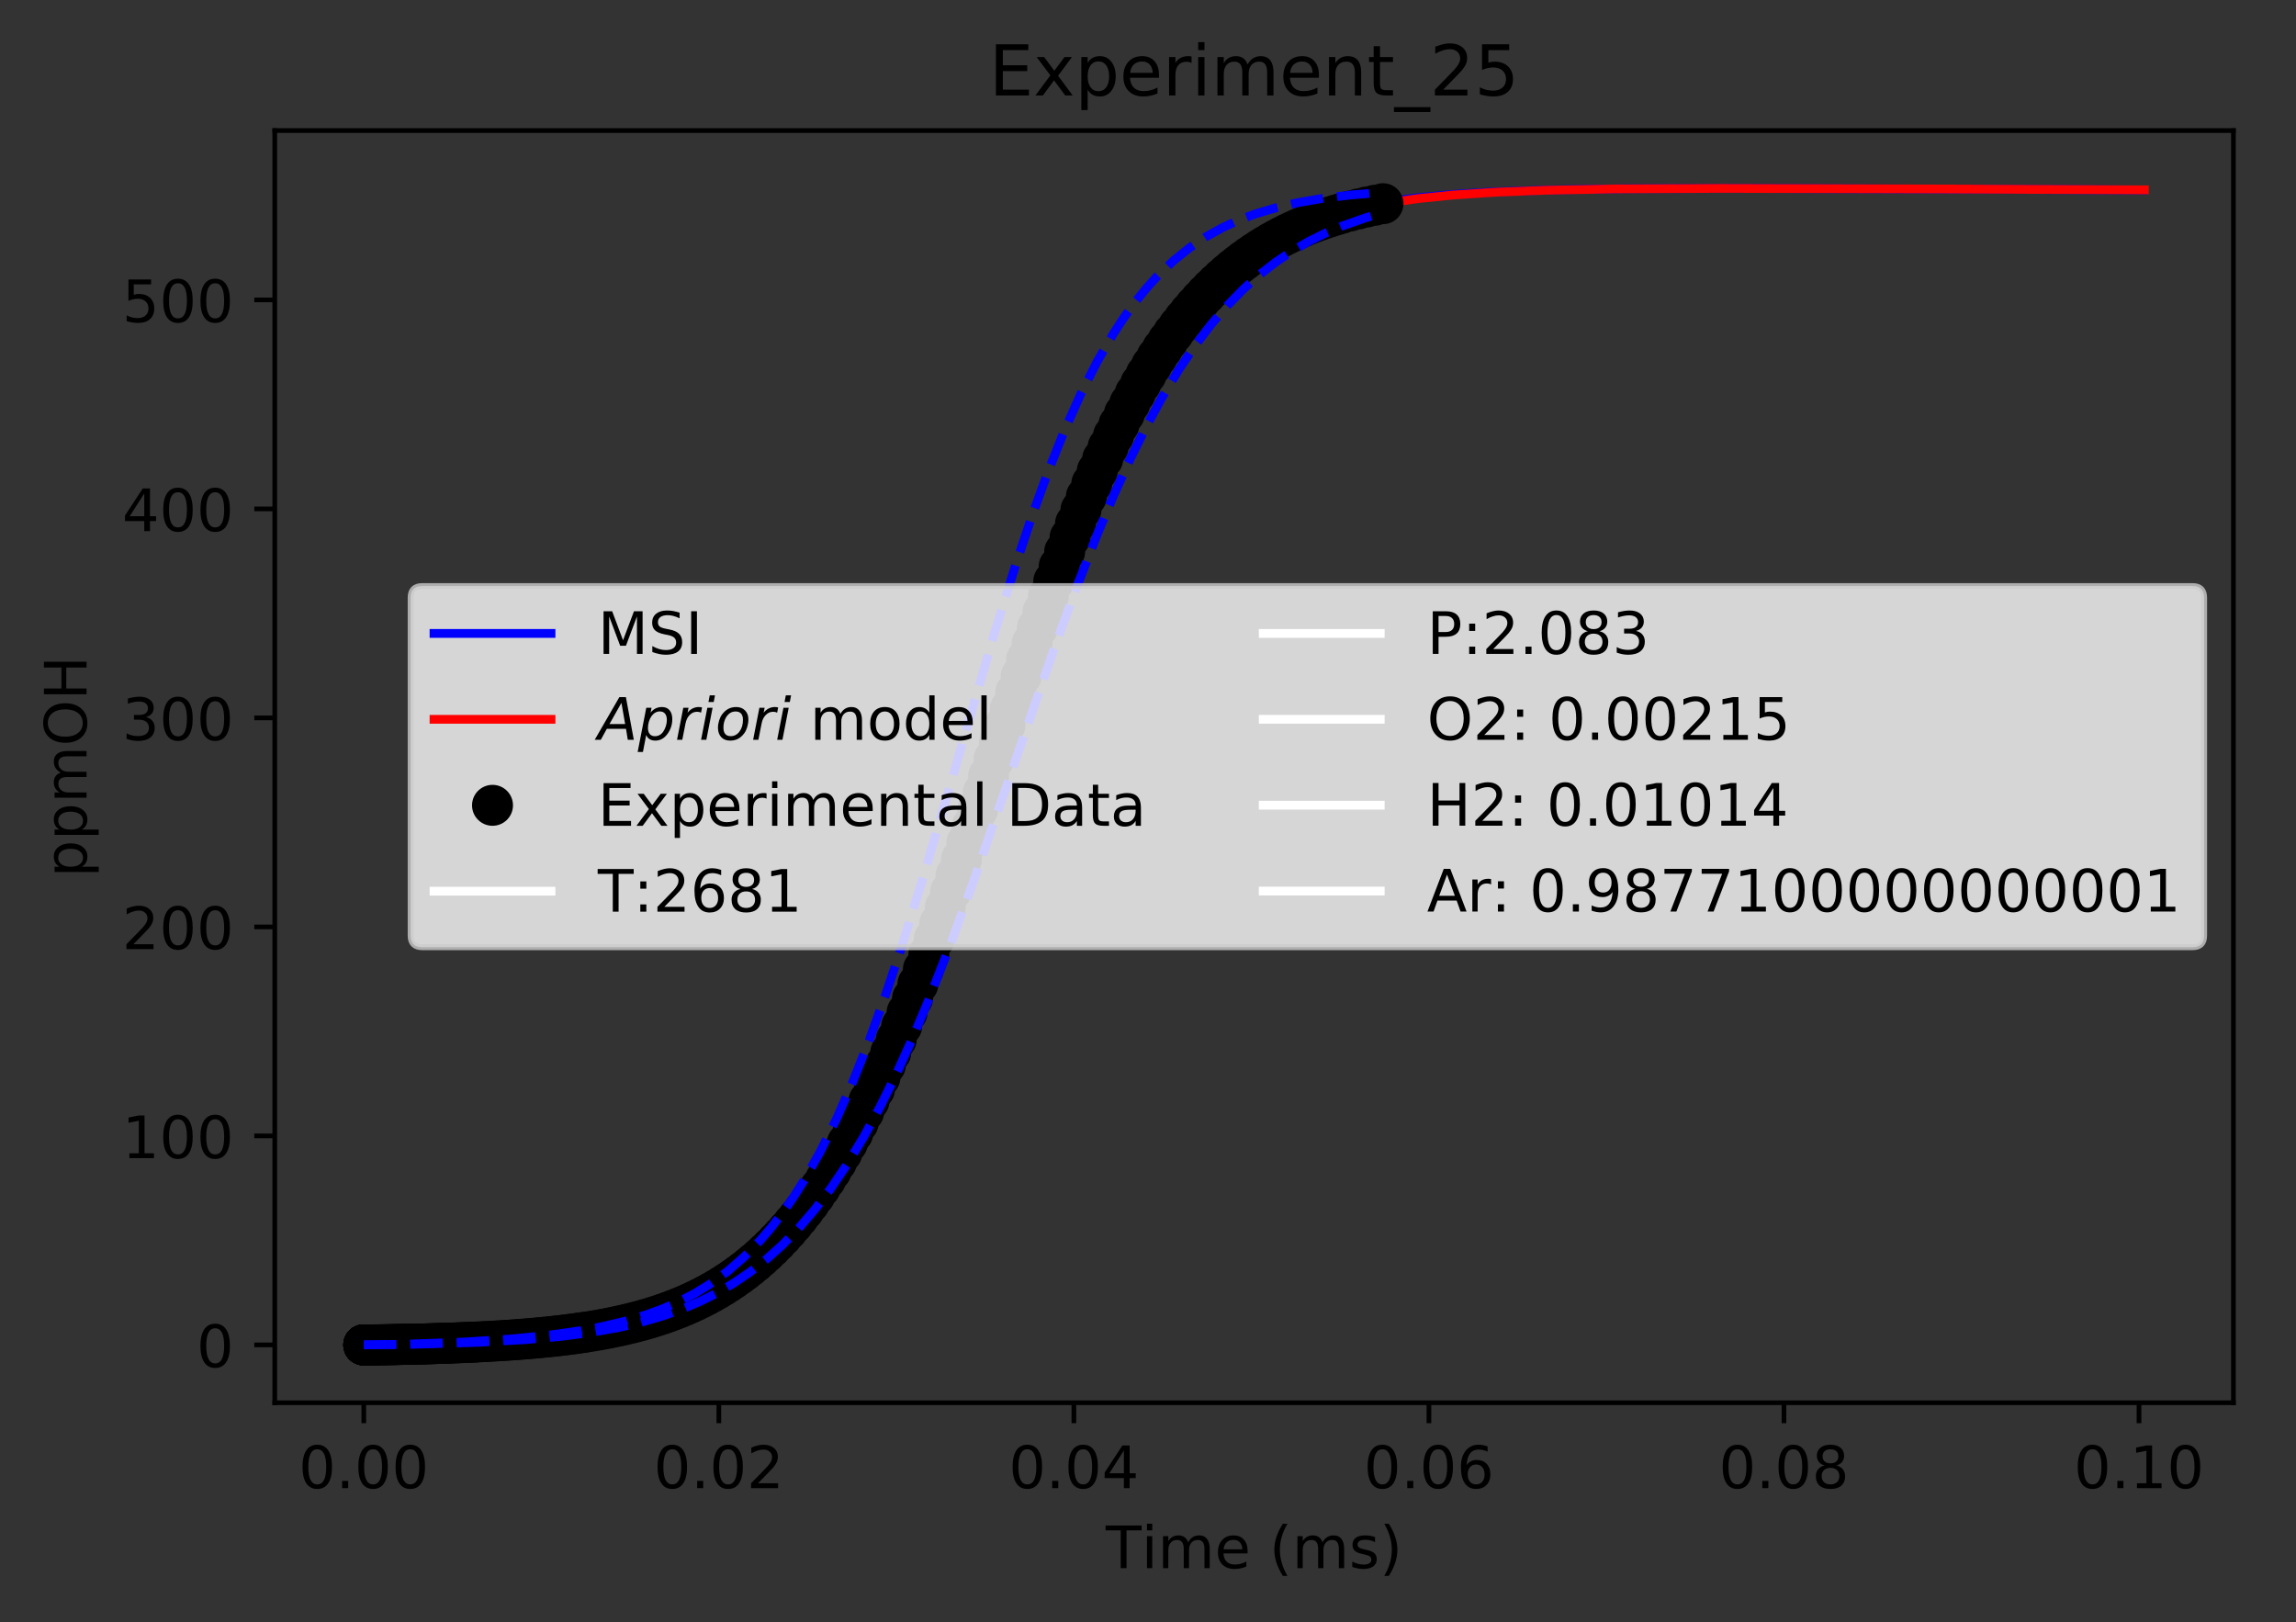 <?xml version="1.0" encoding="utf-8" standalone="no"?>
<!DOCTYPE svg PUBLIC "-//W3C//DTD SVG 1.1//EN"
  "http://www.w3.org/Graphics/SVG/1.1/DTD/svg11.dtd">
<!-- Created with matplotlib (https://matplotlib.org/) -->
<svg height="277.314pt" version="1.1" viewBox="0 0 392.466 277.314" width="392.466pt" xmlns="http://www.w3.org/2000/svg" xmlns:xlink="http://www.w3.org/1999/xlink">
 <rect x="0" y="0" width="392.466" height="277.314" fill="#333333" stroke="none"/>
 <defs>
  <style type="text/css">
*{stroke-linecap:butt;stroke-linejoin:round;}
  </style>
 </defs>
 <g id="figure_1">
  <g id="patch_1">
   <path d="M 0 277.314 
L 392.466 277.314 
L 392.466 0 
L 0 0 
z
" style="fill:none;"/>
  </g>
  <g id="axes_1">
   <g id="patch_2">
    <path d="M 46.966 239.758 
L 381.766 239.758 
L 381.766 22.318 
L 46.966 22.318 
z
" style="fill:none;"/>
   </g>
   <g id="matplotlib.axis_1">
    <g id="xtick_1">
     <g id="line2d_1">
      <defs>
       <path d="M 0 0 
L 0 3.5 
" id="m8ea321a410" style="stroke:#000000;stroke-width:0.8;"/>
      </defs>
      <g>
       <use style="stroke:#000000;stroke-width:0.8;" x="62.184" xlink:href="#m8ea321a410" y="239.758"/>
      </g>
     </g>
     <g id="text_1">
      <!-- 0.00 -->
      <defs>
       <path d="M 31.781 66.406 
Q 24.172 66.406 20.328 58.906 
Q 16.5 51.422 16.5 36.375 
Q 16.5 21.391 20.328 13.891 
Q 24.172 6.391 31.781 6.391 
Q 39.453 6.391 43.281 13.891 
Q 47.125 21.391 47.125 36.375 
Q 47.125 51.422 43.281 58.906 
Q 39.453 66.406 31.781 66.406 
z
M 31.781 74.219 
Q 44.047 74.219 50.516 64.516 
Q 56.984 54.828 56.984 36.375 
Q 56.984 17.969 50.516 8.266 
Q 44.047 -1.422 31.781 -1.422 
Q 19.531 -1.422 13.062 8.266 
Q 6.594 17.969 6.594 36.375 
Q 6.594 54.828 13.062 64.516 
Q 19.531 74.219 31.781 74.219 
z
" id="DejaVuSans-48"/>
       <path d="M 10.688 12.406 
L 21 12.406 
L 21 0 
L 10.688 0 
z
" id="DejaVuSans-46"/>
      </defs>
      <g transform="translate(51.051 254.357)scale(0.1 -0.1)">
       <use xlink:href="#DejaVuSans-48"/>
       <use x="63.623" xlink:href="#DejaVuSans-46"/>
       <use x="95.41" xlink:href="#DejaVuSans-48"/>
       <use x="159.033" xlink:href="#DejaVuSans-48"/>
      </g>
     </g>
    </g>
    <g id="xtick_2">
     <g id="line2d_2">
      <g>
       <use style="stroke:#000000;stroke-width:0.8;" x="122.873" xlink:href="#m8ea321a410" y="239.758"/>
      </g>
     </g>
     <g id="text_2">
      <!-- 0.02 -->
      <defs>
       <path d="M 19.188 8.297 
L 53.609 8.297 
L 53.609 0 
L 7.328 0 
L 7.328 8.297 
Q 12.938 14.109 22.625 23.891 
Q 32.328 33.688 34.812 36.531 
Q 39.547 41.844 41.422 45.531 
Q 43.312 49.219 43.312 52.781 
Q 43.312 58.594 39.234 62.25 
Q 35.156 65.922 28.609 65.922 
Q 23.969 65.922 18.812 64.312 
Q 13.672 62.703 7.812 59.422 
L 7.812 69.391 
Q 13.766 71.781 18.938 73 
Q 24.125 74.219 28.422 74.219 
Q 39.75 74.219 46.484 68.547 
Q 53.219 62.891 53.219 53.422 
Q 53.219 48.922 51.531 44.891 
Q 49.859 40.875 45.406 35.406 
Q 44.188 33.984 37.641 27.219 
Q 31.109 20.453 19.188 8.297 
z
" id="DejaVuSans-50"/>
      </defs>
      <g transform="translate(111.741 254.357)scale(0.1 -0.1)">
       <use xlink:href="#DejaVuSans-48"/>
       <use x="63.623" xlink:href="#DejaVuSans-46"/>
       <use x="95.41" xlink:href="#DejaVuSans-48"/>
       <use x="159.033" xlink:href="#DejaVuSans-50"/>
      </g>
     </g>
    </g>
    <g id="xtick_3">
     <g id="line2d_3">
      <g>
       <use style="stroke:#000000;stroke-width:0.8;" x="183.563" xlink:href="#m8ea321a410" y="239.758"/>
      </g>
     </g>
     <g id="text_3">
      <!-- 0.04 -->
      <defs>
       <path d="M 37.797 64.312 
L 12.891 25.391 
L 37.797 25.391 
z
M 35.203 72.906 
L 47.609 72.906 
L 47.609 25.391 
L 58.016 25.391 
L 58.016 17.188 
L 47.609 17.188 
L 47.609 0 
L 37.797 0 
L 37.797 17.188 
L 4.891 17.188 
L 4.891 26.703 
z
" id="DejaVuSans-52"/>
      </defs>
      <g transform="translate(172.43 254.357)scale(0.1 -0.1)">
       <use xlink:href="#DejaVuSans-48"/>
       <use x="63.623" xlink:href="#DejaVuSans-46"/>
       <use x="95.41" xlink:href="#DejaVuSans-48"/>
       <use x="159.033" xlink:href="#DejaVuSans-52"/>
      </g>
     </g>
    </g>
    <g id="xtick_4">
     <g id="line2d_4">
      <g>
       <use style="stroke:#000000;stroke-width:0.8;" x="244.253" xlink:href="#m8ea321a410" y="239.758"/>
      </g>
     </g>
     <g id="text_4">
      <!-- 0.06 -->
      <defs>
       <path d="M 33.016 40.375 
Q 26.375 40.375 22.484 35.828 
Q 18.609 31.297 18.609 23.391 
Q 18.609 15.531 22.484 10.953 
Q 26.375 6.391 33.016 6.391 
Q 39.656 6.391 43.531 10.953 
Q 47.406 15.531 47.406 23.391 
Q 47.406 31.297 43.531 35.828 
Q 39.656 40.375 33.016 40.375 
z
M 52.594 71.297 
L 52.594 62.312 
Q 48.875 64.062 45.094 64.984 
Q 41.312 65.922 37.594 65.922 
Q 27.828 65.922 22.672 59.328 
Q 17.531 52.734 16.797 39.406 
Q 19.672 43.656 24.016 45.922 
Q 28.375 48.188 33.594 48.188 
Q 44.578 48.188 50.953 41.516 
Q 57.328 34.859 57.328 23.391 
Q 57.328 12.156 50.688 5.359 
Q 44.047 -1.422 33.016 -1.422 
Q 20.359 -1.422 13.672 8.266 
Q 6.984 17.969 6.984 36.375 
Q 6.984 53.656 15.188 63.938 
Q 23.391 74.219 37.203 74.219 
Q 40.922 74.219 44.703 73.484 
Q 48.484 72.75 52.594 71.297 
z
" id="DejaVuSans-54"/>
      </defs>
      <g transform="translate(233.12 254.357)scale(0.1 -0.1)">
       <use xlink:href="#DejaVuSans-48"/>
       <use x="63.623" xlink:href="#DejaVuSans-46"/>
       <use x="95.41" xlink:href="#DejaVuSans-48"/>
       <use x="159.033" xlink:href="#DejaVuSans-54"/>
      </g>
     </g>
    </g>
    <g id="xtick_5">
     <g id="line2d_5">
      <g>
       <use style="stroke:#000000;stroke-width:0.8;" x="304.942" xlink:href="#m8ea321a410" y="239.758"/>
      </g>
     </g>
     <g id="text_5">
      <!-- 0.08 -->
      <defs>
       <path d="M 31.781 34.625 
Q 24.75 34.625 20.719 30.859 
Q 16.703 27.094 16.703 20.516 
Q 16.703 13.922 20.719 10.156 
Q 24.75 6.391 31.781 6.391 
Q 38.812 6.391 42.859 10.172 
Q 46.922 13.969 46.922 20.516 
Q 46.922 27.094 42.891 30.859 
Q 38.875 34.625 31.781 34.625 
z
M 21.922 38.812 
Q 15.578 40.375 12.031 44.719 
Q 8.5 49.078 8.5 55.328 
Q 8.5 64.062 14.719 69.141 
Q 20.953 74.219 31.781 74.219 
Q 42.672 74.219 48.875 69.141 
Q 55.078 64.062 55.078 55.328 
Q 55.078 49.078 51.531 44.719 
Q 48 40.375 41.703 38.812 
Q 48.828 37.156 52.797 32.312 
Q 56.781 27.484 56.781 20.516 
Q 56.781 9.906 50.312 4.234 
Q 43.844 -1.422 31.781 -1.422 
Q 19.734 -1.422 13.25 4.234 
Q 6.781 9.906 6.781 20.516 
Q 6.781 27.484 10.781 32.312 
Q 14.797 37.156 21.922 38.812 
z
M 18.312 54.391 
Q 18.312 48.734 21.844 45.562 
Q 25.391 42.391 31.781 42.391 
Q 38.141 42.391 41.719 45.562 
Q 45.312 48.734 45.312 54.391 
Q 45.312 60.062 41.719 63.234 
Q 38.141 66.406 31.781 66.406 
Q 25.391 66.406 21.844 63.234 
Q 18.312 60.062 18.312 54.391 
z
" id="DejaVuSans-56"/>
      </defs>
      <g transform="translate(293.81 254.357)scale(0.1 -0.1)">
       <use xlink:href="#DejaVuSans-48"/>
       <use x="63.623" xlink:href="#DejaVuSans-46"/>
       <use x="95.41" xlink:href="#DejaVuSans-48"/>
       <use x="159.033" xlink:href="#DejaVuSans-56"/>
      </g>
     </g>
    </g>
    <g id="xtick_6">
     <g id="line2d_6">
      <g>
       <use style="stroke:#000000;stroke-width:0.8;" x="365.632" xlink:href="#m8ea321a410" y="239.758"/>
      </g>
     </g>
     <g id="text_6">
      <!-- 0.10 -->
      <defs>
       <path d="M 12.406 8.297 
L 28.516 8.297 
L 28.516 63.922 
L 10.984 60.406 
L 10.984 69.391 
L 28.422 72.906 
L 38.281 72.906 
L 38.281 8.297 
L 54.391 8.297 
L 54.391 0 
L 12.406 0 
z
" id="DejaVuSans-49"/>
      </defs>
      <g transform="translate(354.499 254.357)scale(0.1 -0.1)">
       <use xlink:href="#DejaVuSans-48"/>
       <use x="63.623" xlink:href="#DejaVuSans-46"/>
       <use x="95.41" xlink:href="#DejaVuSans-49"/>
       <use x="159.033" xlink:href="#DejaVuSans-48"/>
      </g>
     </g>
    </g>
    <g id="text_7">
     <!-- Time (ms) -->
     <defs>
      <path d="M -0.297 72.906 
L 61.375 72.906 
L 61.375 64.594 
L 35.5 64.594 
L 35.5 0 
L 25.594 0 
L 25.594 64.594 
L -0.297 64.594 
z
" id="DejaVuSans-84"/>
      <path d="M 9.422 54.688 
L 18.406 54.688 
L 18.406 0 
L 9.422 0 
z
M 9.422 75.984 
L 18.406 75.984 
L 18.406 64.594 
L 9.422 64.594 
z
" id="DejaVuSans-105"/>
      <path d="M 52 44.188 
Q 55.375 50.25 60.062 53.125 
Q 64.75 56 71.094 56 
Q 79.641 56 84.281 50.016 
Q 88.922 44.047 88.922 33.016 
L 88.922 0 
L 79.891 0 
L 79.891 32.719 
Q 79.891 40.578 77.094 44.375 
Q 74.312 48.188 68.609 48.188 
Q 61.625 48.188 57.562 43.547 
Q 53.516 38.922 53.516 30.906 
L 53.516 0 
L 44.484 0 
L 44.484 32.719 
Q 44.484 40.625 41.703 44.406 
Q 38.922 48.188 33.109 48.188 
Q 26.219 48.188 22.156 43.531 
Q 18.109 38.875 18.109 30.906 
L 18.109 0 
L 9.078 0 
L 9.078 54.688 
L 18.109 54.688 
L 18.109 46.188 
Q 21.188 51.219 25.484 53.609 
Q 29.781 56 35.688 56 
Q 41.656 56 45.828 52.969 
Q 50 49.953 52 44.188 
z
" id="DejaVuSans-109"/>
      <path d="M 56.203 29.594 
L 56.203 25.203 
L 14.891 25.203 
Q 15.484 15.922 20.484 11.062 
Q 25.484 6.203 34.422 6.203 
Q 39.594 6.203 44.453 7.469 
Q 49.312 8.734 54.109 11.281 
L 54.109 2.781 
Q 49.266 0.734 44.188 -0.344 
Q 39.109 -1.422 33.891 -1.422 
Q 20.797 -1.422 13.156 6.188 
Q 5.516 13.812 5.516 26.812 
Q 5.516 40.234 12.766 48.109 
Q 20.016 56 32.328 56 
Q 43.359 56 49.781 48.891 
Q 56.203 41.797 56.203 29.594 
z
M 47.219 32.234 
Q 47.125 39.594 43.094 43.984 
Q 39.062 48.391 32.422 48.391 
Q 24.906 48.391 20.391 44.141 
Q 15.875 39.891 15.188 32.172 
z
" id="DejaVuSans-101"/>
      <path id="DejaVuSans-32"/>
      <path d="M 31 75.875 
Q 24.469 64.656 21.281 53.656 
Q 18.109 42.672 18.109 31.391 
Q 18.109 20.125 21.312 9.062 
Q 24.516 -2 31 -13.188 
L 23.188 -13.188 
Q 15.875 -1.703 12.234 9.375 
Q 8.594 20.453 8.594 31.391 
Q 8.594 42.281 12.203 53.312 
Q 15.828 64.359 23.188 75.875 
z
" id="DejaVuSans-40"/>
      <path d="M 44.281 53.078 
L 44.281 44.578 
Q 40.484 46.531 36.375 47.5 
Q 32.281 48.484 27.875 48.484 
Q 21.188 48.484 17.844 46.438 
Q 14.5 44.391 14.5 40.281 
Q 14.5 37.156 16.891 35.375 
Q 19.281 33.594 26.516 31.984 
L 29.594 31.297 
Q 39.156 29.25 43.188 25.516 
Q 47.219 21.781 47.219 15.094 
Q 47.219 7.469 41.188 3.016 
Q 35.156 -1.422 24.609 -1.422 
Q 20.219 -1.422 15.453 -0.562 
Q 10.688 0.297 5.422 2 
L 5.422 11.281 
Q 10.406 8.688 15.234 7.391 
Q 20.062 6.109 24.812 6.109 
Q 31.156 6.109 34.562 8.281 
Q 37.984 10.453 37.984 14.406 
Q 37.984 18.062 35.516 20.016 
Q 33.062 21.969 24.703 23.781 
L 21.578 24.516 
Q 13.234 26.266 9.516 29.906 
Q 5.812 33.547 5.812 39.891 
Q 5.812 47.609 11.281 51.797 
Q 16.75 56 26.812 56 
Q 31.781 56 36.172 55.266 
Q 40.578 54.547 44.281 53.078 
z
" id="DejaVuSans-115"/>
      <path d="M 8.016 75.875 
L 15.828 75.875 
Q 23.141 64.359 26.781 53.312 
Q 30.422 42.281 30.422 31.391 
Q 30.422 20.453 26.781 9.375 
Q 23.141 -1.703 15.828 -13.188 
L 8.016 -13.188 
Q 14.5 -2 17.703 9.062 
Q 20.906 20.125 20.906 31.391 
Q 20.906 42.672 17.703 53.656 
Q 14.5 64.656 8.016 75.875 
z
" id="DejaVuSans-41"/>
     </defs>
     <g transform="translate(189.012 268.035)scale(0.1 -0.1)">
      <use xlink:href="#DejaVuSans-84"/>
      <use x="61.037" xlink:href="#DejaVuSans-105"/>
      <use x="88.82" xlink:href="#DejaVuSans-109"/>
      <use x="186.232" xlink:href="#DejaVuSans-101"/>
      <use x="247.756" xlink:href="#DejaVuSans-32"/>
      <use x="279.543" xlink:href="#DejaVuSans-40"/>
      <use x="318.557" xlink:href="#DejaVuSans-109"/>
      <use x="415.969" xlink:href="#DejaVuSans-115"/>
      <use x="468.068" xlink:href="#DejaVuSans-41"/>
     </g>
    </g>
   </g>
   <g id="matplotlib.axis_2">
    <g id="ytick_1">
     <g id="line2d_7">
      <defs>
       <path d="M 0 0 
L -3.5 0 
" id="m1dcfa5a103" style="stroke:#000000;stroke-width:0.8;"/>
      </defs>
      <g>
       <use style="stroke:#000000;stroke-width:0.8;" x="46.966" xlink:href="#m1dcfa5a103" y="229.874"/>
      </g>
     </g>
     <g id="text_8">
      <!-- 0 -->
      <g transform="translate(33.603 233.674)scale(0.1 -0.1)">
       <use xlink:href="#DejaVuSans-48"/>
      </g>
     </g>
    </g>
    <g id="ytick_2">
     <g id="line2d_8">
      <g>
       <use style="stroke:#000000;stroke-width:0.8;" x="46.966" xlink:href="#m1dcfa5a103" y="194.151"/>
      </g>
     </g>
     <g id="text_9">
      <!-- 100 -->
      <g transform="translate(20.878 197.951)scale(0.1 -0.1)">
       <use xlink:href="#DejaVuSans-49"/>
       <use x="63.623" xlink:href="#DejaVuSans-48"/>
       <use x="127.246" xlink:href="#DejaVuSans-48"/>
      </g>
     </g>
    </g>
    <g id="ytick_3">
     <g id="line2d_9">
      <g>
       <use style="stroke:#000000;stroke-width:0.8;" x="46.966" xlink:href="#m1dcfa5a103" y="158.428"/>
      </g>
     </g>
     <g id="text_10">
      <!-- 200 -->
      <g transform="translate(20.878 162.227)scale(0.1 -0.1)">
       <use xlink:href="#DejaVuSans-50"/>
       <use x="63.623" xlink:href="#DejaVuSans-48"/>
       <use x="127.246" xlink:href="#DejaVuSans-48"/>
      </g>
     </g>
    </g>
    <g id="ytick_4">
     <g id="line2d_10">
      <g>
       <use style="stroke:#000000;stroke-width:0.8;" x="46.966" xlink:href="#m1dcfa5a103" y="122.705"/>
      </g>
     </g>
     <g id="text_11">
      <!-- 300 -->
      <defs>
       <path d="M 40.578 39.312 
Q 47.656 37.797 51.625 33 
Q 55.609 28.219 55.609 21.188 
Q 55.609 10.406 48.188 4.484 
Q 40.766 -1.422 27.094 -1.422 
Q 22.516 -1.422 17.656 -0.516 
Q 12.797 0.391 7.625 2.203 
L 7.625 11.719 
Q 11.719 9.328 16.594 8.109 
Q 21.484 6.891 26.812 6.891 
Q 36.078 6.891 40.938 10.547 
Q 45.797 14.203 45.797 21.188 
Q 45.797 27.641 41.281 31.266 
Q 36.766 34.906 28.719 34.906 
L 20.219 34.906 
L 20.219 43.016 
L 29.109 43.016 
Q 36.375 43.016 40.234 45.922 
Q 44.094 48.828 44.094 54.297 
Q 44.094 59.906 40.109 62.906 
Q 36.141 65.922 28.719 65.922 
Q 24.656 65.922 20.016 65.031 
Q 15.375 64.156 9.812 62.312 
L 9.812 71.094 
Q 15.438 72.656 20.344 73.438 
Q 25.25 74.219 29.594 74.219 
Q 40.828 74.219 47.359 69.109 
Q 53.906 64.016 53.906 55.328 
Q 53.906 49.266 50.438 45.094 
Q 46.969 40.922 40.578 39.312 
z
" id="DejaVuSans-51"/>
      </defs>
      <g transform="translate(20.878 126.504)scale(0.1 -0.1)">
       <use xlink:href="#DejaVuSans-51"/>
       <use x="63.623" xlink:href="#DejaVuSans-48"/>
       <use x="127.246" xlink:href="#DejaVuSans-48"/>
      </g>
     </g>
    </g>
    <g id="ytick_5">
     <g id="line2d_11">
      <g>
       <use style="stroke:#000000;stroke-width:0.8;" x="46.966" xlink:href="#m1dcfa5a103" y="86.982"/>
      </g>
     </g>
     <g id="text_12">
      <!-- 400 -->
      <g transform="translate(20.878 90.781)scale(0.1 -0.1)">
       <use xlink:href="#DejaVuSans-52"/>
       <use x="63.623" xlink:href="#DejaVuSans-48"/>
       <use x="127.246" xlink:href="#DejaVuSans-48"/>
      </g>
     </g>
    </g>
    <g id="ytick_6">
     <g id="line2d_12">
      <g>
       <use style="stroke:#000000;stroke-width:0.8;" x="46.966" xlink:href="#m1dcfa5a103" y="51.259"/>
      </g>
     </g>
     <g id="text_13">
      <!-- 500 -->
      <defs>
       <path d="M 10.797 72.906 
L 49.516 72.906 
L 49.516 64.594 
L 19.828 64.594 
L 19.828 46.734 
Q 21.969 47.469 24.109 47.828 
Q 26.266 48.188 28.422 48.188 
Q 40.625 48.188 47.75 41.5 
Q 54.891 34.812 54.891 23.391 
Q 54.891 11.625 47.562 5.094 
Q 40.234 -1.422 26.906 -1.422 
Q 22.312 -1.422 17.547 -0.641 
Q 12.797 0.141 7.719 1.703 
L 7.719 11.625 
Q 12.109 9.234 16.797 8.062 
Q 21.484 6.891 26.703 6.891 
Q 35.156 6.891 40.078 11.328 
Q 45.016 15.766 45.016 23.391 
Q 45.016 31 40.078 35.438 
Q 35.156 39.891 26.703 39.891 
Q 22.75 39.891 18.812 39.016 
Q 14.891 38.141 10.797 36.281 
z
" id="DejaVuSans-53"/>
      </defs>
      <g transform="translate(20.878 55.058)scale(0.1 -0.1)">
       <use xlink:href="#DejaVuSans-53"/>
       <use x="63.623" xlink:href="#DejaVuSans-48"/>
       <use x="127.246" xlink:href="#DejaVuSans-48"/>
      </g>
     </g>
    </g>
    <g id="text_14">
     <!-- ppmOH -->
     <defs>
      <path d="M 18.109 8.203 
L 18.109 -20.797 
L 9.078 -20.797 
L 9.078 54.688 
L 18.109 54.688 
L 18.109 46.391 
Q 20.953 51.266 25.266 53.625 
Q 29.594 56 35.594 56 
Q 45.562 56 51.781 48.094 
Q 58.016 40.188 58.016 27.297 
Q 58.016 14.406 51.781 6.484 
Q 45.562 -1.422 35.594 -1.422 
Q 29.594 -1.422 25.266 0.953 
Q 20.953 3.328 18.109 8.203 
z
M 48.688 27.297 
Q 48.688 37.203 44.609 42.844 
Q 40.531 48.484 33.406 48.484 
Q 26.266 48.484 22.188 42.844 
Q 18.109 37.203 18.109 27.297 
Q 18.109 17.391 22.188 11.75 
Q 26.266 6.109 33.406 6.109 
Q 40.531 6.109 44.609 11.75 
Q 48.688 17.391 48.688 27.297 
z
" id="DejaVuSans-112"/>
      <path d="M 39.406 66.219 
Q 28.656 66.219 22.328 58.203 
Q 16.016 50.203 16.016 36.375 
Q 16.016 22.609 22.328 14.594 
Q 28.656 6.594 39.406 6.594 
Q 50.141 6.594 56.422 14.594 
Q 62.703 22.609 62.703 36.375 
Q 62.703 50.203 56.422 58.203 
Q 50.141 66.219 39.406 66.219 
z
M 39.406 74.219 
Q 54.734 74.219 63.906 63.938 
Q 73.094 53.656 73.094 36.375 
Q 73.094 19.141 63.906 8.859 
Q 54.734 -1.422 39.406 -1.422 
Q 24.031 -1.422 14.812 8.828 
Q 5.609 19.094 5.609 36.375 
Q 5.609 53.656 14.812 63.938 
Q 24.031 74.219 39.406 74.219 
z
" id="DejaVuSans-79"/>
      <path d="M 9.812 72.906 
L 19.672 72.906 
L 19.672 43.016 
L 55.516 43.016 
L 55.516 72.906 
L 65.375 72.906 
L 65.375 0 
L 55.516 0 
L 55.516 34.719 
L 19.672 34.719 
L 19.672 0 
L 9.812 0 
z
" id="DejaVuSans-72"/>
     </defs>
     <g transform="translate(14.798 149.953)rotate(-90)scale(0.1 -0.1)">
      <use xlink:href="#DejaVuSans-112"/>
      <use x="63.477" xlink:href="#DejaVuSans-112"/>
      <use x="126.953" xlink:href="#DejaVuSans-109"/>
      <use x="224.365" xlink:href="#DejaVuSans-79"/>
      <use x="303.076" xlink:href="#DejaVuSans-72"/>
     </g>
    </g>
   </g>
   <g id="line2d_13">
    <path clip-path="url(#pd33f3fcaa1)" d="M 62.184 229.874 
L 69.897 229.768 
L 80.463 229.413 
L 88.262 228.947 
L 94.261 228.393 
L 99.749 227.667 
L 104.452 226.812 
L 108.371 225.882 
L 112.291 224.699 
L 115.426 223.528 
L 118.562 222.116 
L 121.697 220.418 
L 124.049 218.927 
L 126.4 217.222 
L 128.752 215.28 
L 131.104 213.073 
L 133.455 210.575 
L 135.807 207.757 
L 138.159 204.593 
L 140.51 201.059 
L 142.862 197.132 
L 145.213 192.795 
L 147.565 188.038 
L 149.917 182.858 
L 153.052 175.307 
L 156.188 167.068 
L 159.323 158.225 
L 163.243 146.515 
L 178.136 101.085 
L 181.272 92.499 
L 184.407 84.551 
L 187.543 77.305 
L 189.894 72.351 
L 192.246 67.812 
L 194.598 63.679 
L 196.949 59.94 
L 199.301 56.575 
L 201.653 53.562 
L 204.004 50.876 
L 206.356 48.491 
L 208.708 46.381 
L 211.059 44.521 
L 213.411 42.884 
L 216.546 41.012 
L 219.682 39.446 
L 222.817 38.141 
L 225.577 37.176 
L 229.154 36.141 
L 232.731 35.308 
L 237.499 34.448 
L 242.268 33.811 
L 248.229 33.243 
L 255.383 32.799 
L 264.92 32.461 
L 278.035 32.259 
L 298.302 32.205 
L 344.865 32.368 
L 366.357 32.465 
L 366.357 32.465 
" style="fill:none;stroke:#0000ff;stroke-linecap:square;stroke-width:1.5;"/>
   </g>
   <g id="line2d_14">
    <path clip-path="url(#pd33f3fcaa1)" d="M 62.184 229.874 
L 70.125 229.764 
L 80.475 229.422 
L 88.284 228.965 
L 94.549 228.397 
L 100.036 227.678 
L 104.739 226.835 
L 108.658 225.918 
L 112.577 224.754 
L 115.712 223.604 
L 118.848 222.217 
L 121.983 220.551 
L 124.334 219.089 
L 126.686 217.419 
L 129.038 215.517 
L 131.389 213.357 
L 133.741 210.912 
L 136.092 208.155 
L 138.444 205.06 
L 140.795 201.602 
L 143.147 197.759 
L 145.498 193.514 
L 147.85 188.854 
L 150.201 183.777 
L 153.337 176.367 
L 156.472 168.268 
L 159.607 159.559 
L 163.526 147.994 
L 170.581 126.218 
L 176.068 109.54 
L 179.987 98.328 
L 183.122 89.982 
L 186.258 82.29 
L 189.393 75.306 
L 191.745 70.544 
L 194.096 66.191 
L 196.448 62.234 
L 198.799 58.66 
L 201.151 55.447 
L 203.502 52.574 
L 205.854 50.014 
L 208.205 47.742 
L 210.557 45.733 
L 212.908 43.961 
L 216.044 41.928 
L 219.179 40.222 
L 222.314 38.796 
L 225.45 37.608 
L 229.073 36.483 
L 232.696 35.578 
L 237.527 34.644 
L 242.358 33.952 
L 248.396 33.336 
L 255.642 32.854 
L 264.096 32.52 
L 276.173 32.291 
L 294.289 32.202 
L 331.146 32.3 
L 366.547 32.458 
L 366.547 32.458 
" style="fill:none;stroke:#ff0000;stroke-linecap:square;stroke-width:1.5;"/>
   </g>
   <g id="line2d_15">
    <defs>
     <path d="M 0 3 
C 0.796 3 1.559 2.684 2.121 2.121 
C 2.684 1.559 3 0.796 3 0 
C 3 -0.796 2.684 -1.559 2.121 -2.121 
C 1.559 -2.684 0.796 -3 0 -3 
C -0.796 -3 -1.559 -2.684 -2.121 -2.121 
C -2.684 -1.559 -3 -0.796 -3 0 
C -3 0.796 -2.684 1.559 -2.121 2.121 
C -1.559 2.684 -0.796 3 0 3 
z
" id="mfaa6389fed" style="stroke:#000000;"/>
    </defs>
    <g clip-path="url(#pd33f3fcaa1)">
     <use style="stroke:#000000;" x="62.184" xlink:href="#mfaa6389fed" y="229.874"/>
     <use style="stroke:#000000;" x="62.184" xlink:href="#mfaa6389fed" y="229.874"/>
     <use style="stroke:#000000;" x="62.185" xlink:href="#mfaa6389fed" y="229.874"/>
     <use style="stroke:#000000;" x="62.186" xlink:href="#mfaa6389fed" y="229.874"/>
     <use style="stroke:#000000;" x="62.187" xlink:href="#mfaa6389fed" y="229.874"/>
     <use style="stroke:#000000;" x="62.187" xlink:href="#mfaa6389fed" y="229.874"/>
     <use style="stroke:#000000;" x="62.189" xlink:href="#mfaa6389fed" y="229.874"/>
     <use style="stroke:#000000;" x="62.192" xlink:href="#mfaa6389fed" y="229.874"/>
     <use style="stroke:#000000;" x="62.198" xlink:href="#mfaa6389fed" y="229.874"/>
     <use style="stroke:#000000;" x="62.204" xlink:href="#mfaa6389fed" y="229.874"/>
     <use style="stroke:#000000;" x="62.21" xlink:href="#mfaa6389fed" y="229.874"/>
     <use style="stroke:#000000;" x="62.216" xlink:href="#mfaa6389fed" y="229.874"/>
     <use style="stroke:#000000;" x="62.222" xlink:href="#mfaa6389fed" y="229.874"/>
     <use style="stroke:#000000;" x="62.228" xlink:href="#mfaa6389fed" y="229.874"/>
     <use style="stroke:#000000;" x="62.234" xlink:href="#mfaa6389fed" y="229.874"/>
     <use style="stroke:#000000;" x="62.249" xlink:href="#mfaa6389fed" y="229.874"/>
     <use style="stroke:#000000;" x="62.263" xlink:href="#mfaa6389fed" y="229.874"/>
     <use style="stroke:#000000;" x="62.278" xlink:href="#mfaa6389fed" y="229.874"/>
     <use style="stroke:#000000;" x="62.293" xlink:href="#mfaa6389fed" y="229.874"/>
     <use style="stroke:#000000;" x="62.308" xlink:href="#mfaa6389fed" y="229.874"/>
     <use style="stroke:#000000;" x="62.322" xlink:href="#mfaa6389fed" y="229.874"/>
     <use style="stroke:#000000;" x="62.337" xlink:href="#mfaa6389fed" y="229.874"/>
     <use style="stroke:#000000;" x="62.352" xlink:href="#mfaa6389fed" y="229.874"/>
     <use style="stroke:#000000;" x="62.366" xlink:href="#mfaa6389fed" y="229.874"/>
     <use style="stroke:#000000;" x="62.391" xlink:href="#mfaa6389fed" y="229.874"/>
     <use style="stroke:#000000;" x="62.416" xlink:href="#mfaa6389fed" y="229.874"/>
     <use style="stroke:#000000;" x="62.441" xlink:href="#mfaa6389fed" y="229.874"/>
     <use style="stroke:#000000;" x="62.492" xlink:href="#mfaa6389fed" y="229.874"/>
     <use style="stroke:#000000;" x="62.544" xlink:href="#mfaa6389fed" y="229.874"/>
     <use style="stroke:#000000;" x="62.595" xlink:href="#mfaa6389fed" y="229.874"/>
     <use style="stroke:#000000;" x="62.646" xlink:href="#mfaa6389fed" y="229.874"/>
     <use style="stroke:#000000;" x="62.698" xlink:href="#mfaa6389fed" y="229.874"/>
     <use style="stroke:#000000;" x="62.749" xlink:href="#mfaa6389fed" y="229.874"/>
     <use style="stroke:#000000;" x="62.801" xlink:href="#mfaa6389fed" y="229.874"/>
     <use style="stroke:#000000;" x="62.852" xlink:href="#mfaa6389fed" y="229.873"/>
     <use style="stroke:#000000;" x="62.94" xlink:href="#mfaa6389fed" y="229.873"/>
     <use style="stroke:#000000;" x="63.028" xlink:href="#mfaa6389fed" y="229.873"/>
     <use style="stroke:#000000;" x="63.116" xlink:href="#mfaa6389fed" y="229.872"/>
     <use style="stroke:#000000;" x="63.204" xlink:href="#mfaa6389fed" y="229.872"/>
     <use style="stroke:#000000;" x="63.292" xlink:href="#mfaa6389fed" y="229.872"/>
     <use style="stroke:#000000;" x="63.38" xlink:href="#mfaa6389fed" y="229.871"/>
     <use style="stroke:#000000;" x="63.468" xlink:href="#mfaa6389fed" y="229.871"/>
     <use style="stroke:#000000;" x="63.556" xlink:href="#mfaa6389fed" y="229.87"/>
     <use style="stroke:#000000;" x="63.645" xlink:href="#mfaa6389fed" y="229.87"/>
     <use style="stroke:#000000;" x="63.794" xlink:href="#mfaa6389fed" y="229.868"/>
     <use style="stroke:#000000;" x="63.903" xlink:href="#mfaa6389fed" y="229.868"/>
     <use style="stroke:#000000;" x="64.012" xlink:href="#mfaa6389fed" y="229.867"/>
     <use style="stroke:#000000;" x="64.121" xlink:href="#mfaa6389fed" y="229.866"/>
     <use style="stroke:#000000;" x="64.231" xlink:href="#mfaa6389fed" y="229.865"/>
     <use style="stroke:#000000;" x="64.34" xlink:href="#mfaa6389fed" y="229.864"/>
     <use style="stroke:#000000;" x="64.521" xlink:href="#mfaa6389fed" y="229.862"/>
     <use style="stroke:#000000;" x="64.702" xlink:href="#mfaa6389fed" y="229.86"/>
     <use style="stroke:#000000;" x="64.883" xlink:href="#mfaa6389fed" y="229.858"/>
     <use style="stroke:#000000;" x="65.064" xlink:href="#mfaa6389fed" y="229.856"/>
     <use style="stroke:#000000;" x="65.245" xlink:href="#mfaa6389fed" y="229.854"/>
     <use style="stroke:#000000;" x="65.427" xlink:href="#mfaa6389fed" y="229.852"/>
     <use style="stroke:#000000;" x="65.608" xlink:href="#mfaa6389fed" y="229.849"/>
     <use style="stroke:#000000;" x="65.789" xlink:href="#mfaa6389fed" y="229.847"/>
     <use style="stroke:#000000;" x="65.97" xlink:href="#mfaa6389fed" y="229.844"/>
     <use style="stroke:#000000;" x="66.151" xlink:href="#mfaa6389fed" y="229.841"/>
     <use style="stroke:#000000;" x="66.332" xlink:href="#mfaa6389fed" y="229.839"/>
     <use style="stroke:#000000;" x="66.513" xlink:href="#mfaa6389fed" y="229.836"/>
     <use style="stroke:#000000;" x="66.694" xlink:href="#mfaa6389fed" y="229.833"/>
     <use style="stroke:#000000;" x="66.876" xlink:href="#mfaa6389fed" y="229.83"/>
     <use style="stroke:#000000;" x="67.057" xlink:href="#mfaa6389fed" y="229.827"/>
     <use style="stroke:#000000;" x="67.238" xlink:href="#mfaa6389fed" y="229.824"/>
     <use style="stroke:#000000;" x="67.419" xlink:href="#mfaa6389fed" y="229.82"/>
     <use style="stroke:#000000;" x="67.6" xlink:href="#mfaa6389fed" y="229.817"/>
     <use style="stroke:#000000;" x="67.781" xlink:href="#mfaa6389fed" y="229.814"/>
     <use style="stroke:#000000;" x="67.962" xlink:href="#mfaa6389fed" y="229.81"/>
     <use style="stroke:#000000;" x="68.143" xlink:href="#mfaa6389fed" y="229.807"/>
     <use style="stroke:#000000;" x="68.325" xlink:href="#mfaa6389fed" y="229.803"/>
     <use style="stroke:#000000;" x="68.506" xlink:href="#mfaa6389fed" y="229.8"/>
     <use style="stroke:#000000;" x="68.687" xlink:href="#mfaa6389fed" y="229.796"/>
     <use style="stroke:#000000;" x="68.868" xlink:href="#mfaa6389fed" y="229.792"/>
     <use style="stroke:#000000;" x="69.049" xlink:href="#mfaa6389fed" y="229.789"/>
     <use style="stroke:#000000;" x="69.23" xlink:href="#mfaa6389fed" y="229.785"/>
     <use style="stroke:#000000;" x="69.411" xlink:href="#mfaa6389fed" y="229.781"/>
     <use style="stroke:#000000;" x="69.592" xlink:href="#mfaa6389fed" y="229.777"/>
     <use style="stroke:#000000;" x="69.773" xlink:href="#mfaa6389fed" y="229.773"/>
     <use style="stroke:#000000;" x="69.955" xlink:href="#mfaa6389fed" y="229.769"/>
     <use style="stroke:#000000;" x="70.136" xlink:href="#mfaa6389fed" y="229.765"/>
     <use style="stroke:#000000;" x="70.317" xlink:href="#mfaa6389fed" y="229.761"/>
     <use style="stroke:#000000;" x="70.498" xlink:href="#mfaa6389fed" y="229.756"/>
     <use style="stroke:#000000;" x="70.77" xlink:href="#mfaa6389fed" y="229.75"/>
     <use style="stroke:#000000;" x="71.042" xlink:href="#mfaa6389fed" y="229.743"/>
     <use style="stroke:#000000;" x="71.314" xlink:href="#mfaa6389fed" y="229.737"/>
     <use style="stroke:#000000;" x="71.586" xlink:href="#mfaa6389fed" y="229.73"/>
     <use style="stroke:#000000;" x="71.858" xlink:href="#mfaa6389fed" y="229.723"/>
     <use style="stroke:#000000;" x="72.13" xlink:href="#mfaa6389fed" y="229.716"/>
     <use style="stroke:#000000;" x="72.402" xlink:href="#mfaa6389fed" y="229.708"/>
     <use style="stroke:#000000;" x="72.673" xlink:href="#mfaa6389fed" y="229.701"/>
     <use style="stroke:#000000;" x="72.945" xlink:href="#mfaa6389fed" y="229.694"/>
     <use style="stroke:#000000;" x="73.217" xlink:href="#mfaa6389fed" y="229.686"/>
     <use style="stroke:#000000;" x="73.489" xlink:href="#mfaa6389fed" y="229.678"/>
     <use style="stroke:#000000;" x="73.761" xlink:href="#mfaa6389fed" y="229.67"/>
     <use style="stroke:#000000;" x="74.033" xlink:href="#mfaa6389fed" y="229.662"/>
     <use style="stroke:#000000;" x="74.305" xlink:href="#mfaa6389fed" y="229.654"/>
     <use style="stroke:#000000;" x="74.577" xlink:href="#mfaa6389fed" y="229.646"/>
     <use style="stroke:#000000;" x="74.849" xlink:href="#mfaa6389fed" y="229.637"/>
     <use style="stroke:#000000;" x="75.121" xlink:href="#mfaa6389fed" y="229.629"/>
     <use style="stroke:#000000;" x="75.393" xlink:href="#mfaa6389fed" y="229.62"/>
     <use style="stroke:#000000;" x="75.665" xlink:href="#mfaa6389fed" y="229.611"/>
     <use style="stroke:#000000;" x="75.937" xlink:href="#mfaa6389fed" y="229.602"/>
     <use style="stroke:#000000;" x="76.349" xlink:href="#mfaa6389fed" y="229.588"/>
     <use style="stroke:#000000;" x="76.761" xlink:href="#mfaa6389fed" y="229.574"/>
     <use style="stroke:#000000;" x="77.173" xlink:href="#mfaa6389fed" y="229.559"/>
     <use style="stroke:#000000;" x="77.584" xlink:href="#mfaa6389fed" y="229.544"/>
     <use style="stroke:#000000;" x="77.996" xlink:href="#mfaa6389fed" y="229.528"/>
     <use style="stroke:#000000;" x="78.408" xlink:href="#mfaa6389fed" y="229.512"/>
     <use style="stroke:#000000;" x="78.82" xlink:href="#mfaa6389fed" y="229.495"/>
     <use style="stroke:#000000;" x="79.232" xlink:href="#mfaa6389fed" y="229.479"/>
     <use style="stroke:#000000;" x="79.644" xlink:href="#mfaa6389fed" y="229.461"/>
     <use style="stroke:#000000;" x="80.056" xlink:href="#mfaa6389fed" y="229.444"/>
     <use style="stroke:#000000;" x="80.468" xlink:href="#mfaa6389fed" y="229.425"/>
     <use style="stroke:#000000;" x="80.88" xlink:href="#mfaa6389fed" y="229.407"/>
     <use style="stroke:#000000;" x="81.292" xlink:href="#mfaa6389fed" y="229.387"/>
     <use style="stroke:#000000;" x="81.704" xlink:href="#mfaa6389fed" y="229.368"/>
     <use style="stroke:#000000;" x="82.323" xlink:href="#mfaa6389fed" y="229.337"/>
     <use style="stroke:#000000;" x="82.941" xlink:href="#mfaa6389fed" y="229.305"/>
     <use style="stroke:#000000;" x="83.56" xlink:href="#mfaa6389fed" y="229.272"/>
     <use style="stroke:#000000;" x="84.179" xlink:href="#mfaa6389fed" y="229.238"/>
     <use style="stroke:#000000;" x="84.798" xlink:href="#mfaa6389fed" y="229.202"/>
     <use style="stroke:#000000;" x="85.416" xlink:href="#mfaa6389fed" y="229.165"/>
     <use style="stroke:#000000;" x="86.035" xlink:href="#mfaa6389fed" y="229.127"/>
     <use style="stroke:#000000;" x="86.654" xlink:href="#mfaa6389fed" y="229.086"/>
     <use style="stroke:#000000;" x="87.272" xlink:href="#mfaa6389fed" y="229.045"/>
     <use style="stroke:#000000;" x="87.891" xlink:href="#mfaa6389fed" y="229.001"/>
     <use style="stroke:#000000;" x="88.51" xlink:href="#mfaa6389fed" y="228.956"/>
     <use style="stroke:#000000;" x="89.129" xlink:href="#mfaa6389fed" y="228.909"/>
     <use style="stroke:#000000;" x="89.747" xlink:href="#mfaa6389fed" y="228.861"/>
     <use style="stroke:#000000;" x="90.366" xlink:href="#mfaa6389fed" y="228.81"/>
     <use style="stroke:#000000;" x="90.985" xlink:href="#mfaa6389fed" y="228.757"/>
     <use style="stroke:#000000;" x="91.603" xlink:href="#mfaa6389fed" y="228.703"/>
     <use style="stroke:#000000;" x="92.222" xlink:href="#mfaa6389fed" y="228.646"/>
     <use style="stroke:#000000;" x="92.841" xlink:href="#mfaa6389fed" y="228.587"/>
     <use style="stroke:#000000;" x="93.459" xlink:href="#mfaa6389fed" y="228.525"/>
     <use style="stroke:#000000;" x="94.078" xlink:href="#mfaa6389fed" y="228.461"/>
     <use style="stroke:#000000;" x="94.697" xlink:href="#mfaa6389fed" y="228.395"/>
     <use style="stroke:#000000;" x="95.316" xlink:href="#mfaa6389fed" y="228.326"/>
     <use style="stroke:#000000;" x="95.934" xlink:href="#mfaa6389fed" y="228.254"/>
     <use style="stroke:#000000;" x="96.553" xlink:href="#mfaa6389fed" y="228.18"/>
     <use style="stroke:#000000;" x="97.172" xlink:href="#mfaa6389fed" y="228.102"/>
     <use style="stroke:#000000;" x="97.79" xlink:href="#mfaa6389fed" y="228.022"/>
     <use style="stroke:#000000;" x="98.409" xlink:href="#mfaa6389fed" y="227.938"/>
     <use style="stroke:#000000;" x="99.028" xlink:href="#mfaa6389fed" y="227.851"/>
     <use style="stroke:#000000;" x="99.647" xlink:href="#mfaa6389fed" y="227.761"/>
     <use style="stroke:#000000;" x="100.265" xlink:href="#mfaa6389fed" y="227.667"/>
     <use style="stroke:#000000;" x="101.194" xlink:href="#mfaa6389fed" y="227.519"/>
     <use style="stroke:#000000;" x="102.123" xlink:href="#mfaa6389fed" y="227.363"/>
     <use style="stroke:#000000;" x="103.051" xlink:href="#mfaa6389fed" y="227.197"/>
     <use style="stroke:#000000;" x="103.98" xlink:href="#mfaa6389fed" y="227.021"/>
     <use style="stroke:#000000;" x="104.908" xlink:href="#mfaa6389fed" y="226.836"/>
     <use style="stroke:#000000;" x="105.837" xlink:href="#mfaa6389fed" y="226.639"/>
     <use style="stroke:#000000;" x="106.766" xlink:href="#mfaa6389fed" y="226.431"/>
     <use style="stroke:#000000;" x="107.694" xlink:href="#mfaa6389fed" y="226.21"/>
     <use style="stroke:#000000;" x="108.623" xlink:href="#mfaa6389fed" y="225.977"/>
     <use style="stroke:#000000;" x="109.552" xlink:href="#mfaa6389fed" y="225.73"/>
     <use style="stroke:#000000;" x="110.48" xlink:href="#mfaa6389fed" y="225.469"/>
     <use style="stroke:#000000;" x="111.409" xlink:href="#mfaa6389fed" y="225.193"/>
     <use style="stroke:#000000;" x="112.337" xlink:href="#mfaa6389fed" y="224.901"/>
     <use style="stroke:#000000;" x="113.266" xlink:href="#mfaa6389fed" y="224.593"/>
     <use style="stroke:#000000;" x="114.195" xlink:href="#mfaa6389fed" y="224.266"/>
     <use style="stroke:#000000;" x="115.123" xlink:href="#mfaa6389fed" y="223.921"/>
     <use style="stroke:#000000;" x="116.052" xlink:href="#mfaa6389fed" y="223.557"/>
     <use style="stroke:#000000;" x="116.981" xlink:href="#mfaa6389fed" y="223.171"/>
     <use style="stroke:#000000;" x="117.909" xlink:href="#mfaa6389fed" y="222.764"/>
     <use style="stroke:#000000;" x="118.838" xlink:href="#mfaa6389fed" y="222.335"/>
     <use style="stroke:#000000;" x="119.766" xlink:href="#mfaa6389fed" y="221.881"/>
     <use style="stroke:#000000;" x="120.695" xlink:href="#mfaa6389fed" y="221.403"/>
     <use style="stroke:#000000;" x="121.624" xlink:href="#mfaa6389fed" y="220.897"/>
     <use style="stroke:#000000;" x="122.552" xlink:href="#mfaa6389fed" y="220.365"/>
     <use style="stroke:#000000;" x="123.481" xlink:href="#mfaa6389fed" y="219.803"/>
     <use style="stroke:#000000;" x="124.41" xlink:href="#mfaa6389fed" y="219.211"/>
     <use style="stroke:#000000;" x="125.338" xlink:href="#mfaa6389fed" y="218.587"/>
     <use style="stroke:#000000;" x="126.267" xlink:href="#mfaa6389fed" y="217.929"/>
     <use style="stroke:#000000;" x="127.195" xlink:href="#mfaa6389fed" y="217.237"/>
     <use style="stroke:#000000;" x="128.124" xlink:href="#mfaa6389fed" y="216.509"/>
     <use style="stroke:#000000;" x="129.053" xlink:href="#mfaa6389fed" y="215.743"/>
     <use style="stroke:#000000;" x="129.981" xlink:href="#mfaa6389fed" y="214.938"/>
     <use style="stroke:#000000;" x="130.91" xlink:href="#mfaa6389fed" y="214.091"/>
     <use style="stroke:#000000;" x="131.839" xlink:href="#mfaa6389fed" y="213.202"/>
     <use style="stroke:#000000;" x="132.767" xlink:href="#mfaa6389fed" y="212.269"/>
     <use style="stroke:#000000;" x="133.696" xlink:href="#mfaa6389fed" y="211.289"/>
     <use style="stroke:#000000;" x="134.624" xlink:href="#mfaa6389fed" y="210.262"/>
     <use style="stroke:#000000;" x="135.553" xlink:href="#mfaa6389fed" y="209.186"/>
     <use style="stroke:#000000;" x="136.482" xlink:href="#mfaa6389fed" y="208.059"/>
     <use style="stroke:#000000;" x="137.41" xlink:href="#mfaa6389fed" y="206.88"/>
     <use style="stroke:#000000;" x="138.339" xlink:href="#mfaa6389fed" y="205.647"/>
     <use style="stroke:#000000;" x="139.268" xlink:href="#mfaa6389fed" y="204.358"/>
     <use style="stroke:#000000;" x="140.196" xlink:href="#mfaa6389fed" y="203.013"/>
     <use style="stroke:#000000;" x="141.125" xlink:href="#mfaa6389fed" y="201.609"/>
     <use style="stroke:#000000;" x="142.053" xlink:href="#mfaa6389fed" y="200.145"/>
     <use style="stroke:#000000;" x="142.982" xlink:href="#mfaa6389fed" y="198.621"/>
     <use style="stroke:#000000;" x="143.911" xlink:href="#mfaa6389fed" y="197.036"/>
     <use style="stroke:#000000;" x="144.839" xlink:href="#mfaa6389fed" y="195.387"/>
     <use style="stroke:#000000;" x="145.768" xlink:href="#mfaa6389fed" y="193.676"/>
     <use style="stroke:#000000;" x="146.697" xlink:href="#mfaa6389fed" y="191.9"/>
     <use style="stroke:#000000;" x="147.625" xlink:href="#mfaa6389fed" y="190.06"/>
     <use style="stroke:#000000;" x="148.554" xlink:href="#mfaa6389fed" y="188.155"/>
     <use style="stroke:#000000;" x="149.482" xlink:href="#mfaa6389fed" y="186.186"/>
     <use style="stroke:#000000;" x="150.411" xlink:href="#mfaa6389fed" y="184.152"/>
     <use style="stroke:#000000;" x="151.34" xlink:href="#mfaa6389fed" y="182.055"/>
     <use style="stroke:#000000;" x="152.268" xlink:href="#mfaa6389fed" y="179.894"/>
     <use style="stroke:#000000;" x="153.197" xlink:href="#mfaa6389fed" y="177.671"/>
     <use style="stroke:#000000;" x="154.126" xlink:href="#mfaa6389fed" y="175.386"/>
     <use style="stroke:#000000;" x="155.054" xlink:href="#mfaa6389fed" y="173.043"/>
     <use style="stroke:#000000;" x="155.983" xlink:href="#mfaa6389fed" y="170.641"/>
     <use style="stroke:#000000;" x="156.911" xlink:href="#mfaa6389fed" y="168.184"/>
     <use style="stroke:#000000;" x="157.84" xlink:href="#mfaa6389fed" y="165.674"/>
     <use style="stroke:#000000;" x="158.769" xlink:href="#mfaa6389fed" y="163.113"/>
     <use style="stroke:#000000;" x="159.697" xlink:href="#mfaa6389fed" y="160.505"/>
     <use style="stroke:#000000;" x="160.626" xlink:href="#mfaa6389fed" y="157.852"/>
     <use style="stroke:#000000;" x="161.555" xlink:href="#mfaa6389fed" y="155.159"/>
     <use style="stroke:#000000;" x="162.483" xlink:href="#mfaa6389fed" y="152.428"/>
     <use style="stroke:#000000;" x="163.412" xlink:href="#mfaa6389fed" y="149.663"/>
     <use style="stroke:#000000;" x="164.34" xlink:href="#mfaa6389fed" y="146.87"/>
     <use style="stroke:#000000;" x="165.269" xlink:href="#mfaa6389fed" y="144.052"/>
     <use style="stroke:#000000;" x="166.198" xlink:href="#mfaa6389fed" y="141.213"/>
     <use style="stroke:#000000;" x="167.126" xlink:href="#mfaa6389fed" y="138.359"/>
     <use style="stroke:#000000;" x="168.055" xlink:href="#mfaa6389fed" y="135.493"/>
     <use style="stroke:#000000;" x="168.984" xlink:href="#mfaa6389fed" y="132.622"/>
     <use style="stroke:#000000;" x="169.912" xlink:href="#mfaa6389fed" y="129.748"/>
     <use style="stroke:#000000;" x="170.841" xlink:href="#mfaa6389fed" y="126.878"/>
     <use style="stroke:#000000;" x="171.769" xlink:href="#mfaa6389fed" y="124.016"/>
     <use style="stroke:#000000;" x="172.698" xlink:href="#mfaa6389fed" y="121.167"/>
     <use style="stroke:#000000;" x="173.627" xlink:href="#mfaa6389fed" y="118.335"/>
     <use style="stroke:#000000;" x="174.555" xlink:href="#mfaa6389fed" y="115.525"/>
     <use style="stroke:#000000;" x="175.484" xlink:href="#mfaa6389fed" y="112.741"/>
     <use style="stroke:#000000;" x="176.413" xlink:href="#mfaa6389fed" y="109.987"/>
     <use style="stroke:#000000;" x="177.341" xlink:href="#mfaa6389fed" y="107.268"/>
     <use style="stroke:#000000;" x="178.27" xlink:href="#mfaa6389fed" y="104.587"/>
     <use style="stroke:#000000;" x="179.198" xlink:href="#mfaa6389fed" y="101.948"/>
     <use style="stroke:#000000;" x="180.127" xlink:href="#mfaa6389fed" y="99.353"/>
     <use style="stroke:#000000;" x="181.056" xlink:href="#mfaa6389fed" y="96.807"/>
     <use style="stroke:#000000;" x="181.984" xlink:href="#mfaa6389fed" y="94.311"/>
     <use style="stroke:#000000;" x="182.913" xlink:href="#mfaa6389fed" y="91.869"/>
     <use style="stroke:#000000;" x="183.842" xlink:href="#mfaa6389fed" y="89.482"/>
     <use style="stroke:#000000;" x="184.77" xlink:href="#mfaa6389fed" y="87.152"/>
     <use style="stroke:#000000;" x="185.699" xlink:href="#mfaa6389fed" y="84.881"/>
     <use style="stroke:#000000;" x="186.627" xlink:href="#mfaa6389fed" y="82.671"/>
     <use style="stroke:#000000;" x="187.556" xlink:href="#mfaa6389fed" y="80.522"/>
     <use style="stroke:#000000;" x="188.485" xlink:href="#mfaa6389fed" y="78.435"/>
     <use style="stroke:#000000;" x="189.413" xlink:href="#mfaa6389fed" y="76.411"/>
     <use style="stroke:#000000;" x="190.342" xlink:href="#mfaa6389fed" y="74.45"/>
     <use style="stroke:#000000;" x="191.271" xlink:href="#mfaa6389fed" y="72.553"/>
     <use style="stroke:#000000;" x="192.199" xlink:href="#mfaa6389fed" y="70.719"/>
     <use style="stroke:#000000;" x="193.128" xlink:href="#mfaa6389fed" y="68.948"/>
     <use style="stroke:#000000;" x="194.056" xlink:href="#mfaa6389fed" y="67.24"/>
     <use style="stroke:#000000;" x="194.985" xlink:href="#mfaa6389fed" y="65.594"/>
     <use style="stroke:#000000;" x="195.914" xlink:href="#mfaa6389fed" y="64.009"/>
     <use style="stroke:#000000;" x="196.842" xlink:href="#mfaa6389fed" y="62.484"/>
     <use style="stroke:#000000;" x="197.771" xlink:href="#mfaa6389fed" y="61.019"/>
     <use style="stroke:#000000;" x="198.7" xlink:href="#mfaa6389fed" y="59.611"/>
     <use style="stroke:#000000;" x="199.628" xlink:href="#mfaa6389fed" y="58.261"/>
     <use style="stroke:#000000;" x="200.557" xlink:href="#mfaa6389fed" y="56.966"/>
     <use style="stroke:#000000;" x="201.485" xlink:href="#mfaa6389fed" y="55.726"/>
     <use style="stroke:#000000;" x="202.414" xlink:href="#mfaa6389fed" y="54.539"/>
     <use style="stroke:#000000;" x="203.343" xlink:href="#mfaa6389fed" y="53.402"/>
     <use style="stroke:#000000;" x="204.271" xlink:href="#mfaa6389fed" y="52.316"/>
     <use style="stroke:#000000;" x="205.2" xlink:href="#mfaa6389fed" y="51.278"/>
     <use style="stroke:#000000;" x="206.129" xlink:href="#mfaa6389fed" y="50.287"/>
     <use style="stroke:#000000;" x="207.057" xlink:href="#mfaa6389fed" y="49.341"/>
     <use style="stroke:#000000;" x="207.986" xlink:href="#mfaa6389fed" y="48.438"/>
     <use style="stroke:#000000;" x="208.914" xlink:href="#mfaa6389fed" y="47.578"/>
     <use style="stroke:#000000;" x="209.843" xlink:href="#mfaa6389fed" y="46.758"/>
     <use style="stroke:#000000;" x="210.772" xlink:href="#mfaa6389fed" y="45.977"/>
     <use style="stroke:#000000;" x="211.7" xlink:href="#mfaa6389fed" y="45.234"/>
     <use style="stroke:#000000;" x="212.629" xlink:href="#mfaa6389fed" y="44.527"/>
     <use style="stroke:#000000;" x="213.558" xlink:href="#mfaa6389fed" y="43.854"/>
     <use style="stroke:#000000;" x="214.486" xlink:href="#mfaa6389fed" y="43.214"/>
     <use style="stroke:#000000;" x="215.415" xlink:href="#mfaa6389fed" y="42.606"/>
     <use style="stroke:#000000;" x="216.343" xlink:href="#mfaa6389fed" y="42.029"/>
     <use style="stroke:#000000;" x="217.272" xlink:href="#mfaa6389fed" y="41.48"/>
     <use style="stroke:#000000;" x="218.201" xlink:href="#mfaa6389fed" y="40.959"/>
     <use style="stroke:#000000;" x="219.129" xlink:href="#mfaa6389fed" y="40.465"/>
     <use style="stroke:#000000;" x="220.058" xlink:href="#mfaa6389fed" y="39.996"/>
     <use style="stroke:#000000;" x="220.987" xlink:href="#mfaa6389fed" y="39.551"/>
     <use style="stroke:#000000;" x="221.915" xlink:href="#mfaa6389fed" y="39.129"/>
     <use style="stroke:#000000;" x="222.844" xlink:href="#mfaa6389fed" y="38.729"/>
     <use style="stroke:#000000;" x="223.772" xlink:href="#mfaa6389fed" y="38.35"/>
     <use style="stroke:#000000;" x="224.701" xlink:href="#mfaa6389fed" y="37.991"/>
     <use style="stroke:#000000;" x="225.63" xlink:href="#mfaa6389fed" y="37.651"/>
     <use style="stroke:#000000;" x="226.558" xlink:href="#mfaa6389fed" y="37.329"/>
     <use style="stroke:#000000;" x="227.487" xlink:href="#mfaa6389fed" y="37.024"/>
     <use style="stroke:#000000;" x="228.416" xlink:href="#mfaa6389fed" y="36.735"/>
     <use style="stroke:#000000;" x="229.344" xlink:href="#mfaa6389fed" y="36.462"/>
     <use style="stroke:#000000;" x="230.755" xlink:href="#mfaa6389fed" y="36.075"/>
     <use style="stroke:#000000;" x="232.165" xlink:href="#mfaa6389fed" y="35.719"/>
     <use style="stroke:#000000;" x="233.575" xlink:href="#mfaa6389fed" y="35.392"/>
     <use style="stroke:#000000;" x="234.986" xlink:href="#mfaa6389fed" y="35.092"/>
     <use style="stroke:#000000;" x="236.396" xlink:href="#mfaa6389fed" y="34.816"/>
    </g>
   </g>
   <g id="line2d_16">
    <path clip-path="url(#pd33f3fcaa1)" d="M 62.184 229.874 
L 69.411 229.764 
L 79.232 229.391 
L 87.272 228.871 
L 93.459 228.261 
L 99.028 227.48 
L 103.051 226.725 
L 106.766 225.842 
L 110.48 224.728 
L 113.266 223.705 
L 116.052 222.487 
L 118.838 221.035 
L 121.624 219.31 
L 124.41 217.259 
L 127.195 214.838 
L 129.981 211.978 
L 131.839 209.809 
L 133.696 207.398 
L 135.553 204.736 
L 137.41 201.808 
L 140.196 196.868 
L 142.982 191.253 
L 145.768 184.923 
L 148.554 177.883 
L 151.34 170.154 
L 154.126 161.79 
L 157.84 149.821 
L 162.483 133.983 
L 169.912 108.472 
L 173.627 96.513 
L 176.413 88.176 
L 179.198 80.493 
L 181.984 73.518 
L 184.77 67.29 
L 187.556 61.785 
L 190.342 56.996 
L 192.199 54.164 
L 194.056 51.616 
L 195.914 49.323 
L 197.771 47.266 
L 200.557 44.595 
L 203.343 42.352 
L 206.129 40.484 
L 208.914 38.933 
L 211.7 37.652 
L 214.486 36.598 
L 218.201 35.48 
L 221.915 34.627 
L 225.63 33.978 
L 230.755 33.337 
L 236.396 32.869 
L 236.396 32.869 
" style="fill:none;stroke:#0000ff;stroke-dasharray:5.55,2.4;stroke-dashoffset:0;stroke-width:1.5;"/>
   </g>
   <g id="line2d_17">
    <path clip-path="url(#pd33f3fcaa1)" d="M 62.184 229.874 
L 70.77 229.766 
L 81.704 229.435 
L 89.747 228.978 
L 95.934 228.416 
L 101.194 227.723 
L 105.837 226.885 
L 109.552 226.02 
L 113.266 224.94 
L 116.981 223.602 
L 119.766 222.396 
L 122.552 220.995 
L 125.338 219.366 
L 128.124 217.484 
L 130.91 215.315 
L 133.696 212.824 
L 136.482 209.978 
L 139.268 206.737 
L 142.053 203.075 
L 144.839 198.946 
L 147.625 194.342 
L 150.411 189.228 
L 153.197 183.608 
L 155.983 177.481 
L 158.769 170.871 
L 162.483 161.376 
L 166.198 151.225 
L 171.769 135.211 
L 180.127 111.037 
L 183.842 100.867 
L 187.556 91.34 
L 190.342 84.717 
L 193.128 78.571 
L 195.914 72.938 
L 198.7 67.816 
L 201.485 63.201 
L 204.271 59.076 
L 207.057 55.41 
L 209.843 52.18 
L 212.629 49.339 
L 215.415 46.866 
L 218.201 44.71 
L 220.987 42.847 
L 223.772 41.236 
L 226.558 39.853 
L 229.344 38.664 
L 233.575 37.178 
L 236.396 36.367 
L 236.396 36.367 
" style="fill:none;stroke:#0000ff;stroke-dasharray:5.55,2.4;stroke-dashoffset:0;stroke-width:1.5;"/>
   </g>
   <g id="line2d_18"/>
   <g id="line2d_19"/>
   <g id="line2d_20"/>
   <g id="line2d_21"/>
   <g id="line2d_22"/>
   <g id="patch_3">
    <path d="M 46.966 239.758 
L 46.966 22.318 
" style="fill:none;stroke:#000000;stroke-linecap:square;stroke-linejoin:miter;stroke-width:0.8;"/>
   </g>
   <g id="patch_4">
    <path d="M 381.766 239.758 
L 381.766 22.318 
" style="fill:none;stroke:#000000;stroke-linecap:square;stroke-linejoin:miter;stroke-width:0.8;"/>
   </g>
   <g id="patch_5">
    <path d="M 46.966 239.758 
L 381.766 239.758 
" style="fill:none;stroke:#000000;stroke-linecap:square;stroke-linejoin:miter;stroke-width:0.8;"/>
   </g>
   <g id="patch_6">
    <path d="M 46.966 22.318 
L 381.766 22.318 
" style="fill:none;stroke:#000000;stroke-linecap:square;stroke-linejoin:miter;stroke-width:0.8;"/>
   </g>
   <g id="text_15">
    <!-- Experiment_25 -->
    <defs>
     <path d="M 9.812 72.906 
L 55.906 72.906 
L 55.906 64.594 
L 19.672 64.594 
L 19.672 43.016 
L 54.391 43.016 
L 54.391 34.719 
L 19.672 34.719 
L 19.672 8.297 
L 56.781 8.297 
L 56.781 0 
L 9.812 0 
z
" id="DejaVuSans-69"/>
     <path d="M 54.891 54.688 
L 35.109 28.078 
L 55.906 0 
L 45.312 0 
L 29.391 21.484 
L 13.484 0 
L 2.875 0 
L 24.125 28.609 
L 4.688 54.688 
L 15.281 54.688 
L 29.781 35.203 
L 44.281 54.688 
z
" id="DejaVuSans-120"/>
     <path d="M 41.109 46.297 
Q 39.594 47.172 37.812 47.578 
Q 36.031 48 33.891 48 
Q 26.266 48 22.188 43.047 
Q 18.109 38.094 18.109 28.812 
L 18.109 0 
L 9.078 0 
L 9.078 54.688 
L 18.109 54.688 
L 18.109 46.188 
Q 20.953 51.172 25.484 53.578 
Q 30.031 56 36.531 56 
Q 37.453 56 38.578 55.875 
Q 39.703 55.766 41.062 55.516 
z
" id="DejaVuSans-114"/>
     <path d="M 54.891 33.016 
L 54.891 0 
L 45.906 0 
L 45.906 32.719 
Q 45.906 40.484 42.875 44.328 
Q 39.844 48.188 33.797 48.188 
Q 26.516 48.188 22.312 43.547 
Q 18.109 38.922 18.109 30.906 
L 18.109 0 
L 9.078 0 
L 9.078 54.688 
L 18.109 54.688 
L 18.109 46.188 
Q 21.344 51.125 25.703 53.562 
Q 30.078 56 35.797 56 
Q 45.219 56 50.047 50.172 
Q 54.891 44.344 54.891 33.016 
z
" id="DejaVuSans-110"/>
     <path d="M 18.312 70.219 
L 18.312 54.688 
L 36.812 54.688 
L 36.812 47.703 
L 18.312 47.703 
L 18.312 18.016 
Q 18.312 11.328 20.141 9.422 
Q 21.969 7.516 27.594 7.516 
L 36.812 7.516 
L 36.812 0 
L 27.594 0 
Q 17.188 0 13.234 3.875 
Q 9.281 7.766 9.281 18.016 
L 9.281 47.703 
L 2.688 47.703 
L 2.688 54.688 
L 9.281 54.688 
L 9.281 70.219 
z
" id="DejaVuSans-116"/>
     <path d="M 50.984 -16.609 
L 50.984 -23.578 
L -0.984 -23.578 
L -0.984 -16.609 
z
" id="DejaVuSans-95"/>
    </defs>
    <g transform="translate(169.063 16.318)scale(0.12 -0.12)">
     <use xlink:href="#DejaVuSans-69"/>
     <use x="63.184" xlink:href="#DejaVuSans-120"/>
     <use x="122.363" xlink:href="#DejaVuSans-112"/>
     <use x="185.84" xlink:href="#DejaVuSans-101"/>
     <use x="247.363" xlink:href="#DejaVuSans-114"/>
     <use x="288.477" xlink:href="#DejaVuSans-105"/>
     <use x="316.26" xlink:href="#DejaVuSans-109"/>
     <use x="413.672" xlink:href="#DejaVuSans-101"/>
     <use x="475.195" xlink:href="#DejaVuSans-110"/>
     <use x="538.574" xlink:href="#DejaVuSans-116"/>
     <use x="577.783" xlink:href="#DejaVuSans-95"/>
     <use x="627.783" xlink:href="#DejaVuSans-50"/>
     <use x="691.406" xlink:href="#DejaVuSans-53"/>
    </g>
   </g>
   <g id="legend_1">
    <g id="patch_7">
     <path d="M 72.188 161.905 
L 374.766 161.905 
Q 376.766 161.905 376.766 159.905 
L 376.766 102.171 
Q 376.766 100.171 374.766 100.171 
L 72.188 100.171 
Q 70.188 100.171 70.188 102.171 
L 70.188 159.905 
Q 70.188 161.905 72.188 161.905 
z
" style="fill:#ffffff;opacity:0.8;stroke:#cccccc;stroke-linejoin:miter;"/>
    </g>
    <g id="line2d_23">
     <path d="M 74.188 108.269 
L 94.188 108.269 
" style="fill:none;stroke:#0000ff;stroke-linecap:square;stroke-width:1.5;"/>
    </g>
    <g id="line2d_24"/>
    <g id="text_16">
     <!-- MSI -->
     <defs>
      <path d="M 9.812 72.906 
L 24.516 72.906 
L 43.109 23.297 
L 61.812 72.906 
L 76.516 72.906 
L 76.516 0 
L 66.891 0 
L 66.891 64.016 
L 48.094 14.016 
L 38.188 14.016 
L 19.391 64.016 
L 19.391 0 
L 9.812 0 
z
" id="DejaVuSans-77"/>
      <path d="M 53.516 70.516 
L 53.516 60.891 
Q 47.906 63.578 42.922 64.891 
Q 37.938 66.219 33.297 66.219 
Q 25.25 66.219 20.875 63.094 
Q 16.5 59.969 16.5 54.203 
Q 16.5 49.359 19.406 46.891 
Q 22.312 44.438 30.422 42.922 
L 36.375 41.703 
Q 47.406 39.594 52.656 34.297 
Q 57.906 29 57.906 20.125 
Q 57.906 9.516 50.797 4.047 
Q 43.703 -1.422 29.984 -1.422 
Q 24.812 -1.422 18.969 -0.25 
Q 13.141 0.922 6.891 3.219 
L 6.891 13.375 
Q 12.891 10.016 18.656 8.297 
Q 24.422 6.594 29.984 6.594 
Q 38.422 6.594 43.016 9.906 
Q 47.609 13.234 47.609 19.391 
Q 47.609 24.75 44.312 27.781 
Q 41.016 30.812 33.5 32.328 
L 27.484 33.5 
Q 16.453 35.688 11.516 40.375 
Q 6.594 45.062 6.594 53.422 
Q 6.594 63.094 13.406 68.656 
Q 20.219 74.219 32.172 74.219 
Q 37.312 74.219 42.625 73.281 
Q 47.953 72.359 53.516 70.516 
z
" id="DejaVuSans-83"/>
      <path d="M 9.812 72.906 
L 19.672 72.906 
L 19.672 0 
L 9.812 0 
z
" id="DejaVuSans-73"/>
     </defs>
     <g transform="translate(102.188 111.769)scale(0.1 -0.1)">
      <use xlink:href="#DejaVuSans-77"/>
      <use x="86.279" xlink:href="#DejaVuSans-83"/>
      <use x="149.756" xlink:href="#DejaVuSans-73"/>
     </g>
    </g>
    <g id="line2d_25">
     <path d="M 74.188 122.949 
L 94.188 122.949 
" style="fill:none;stroke:#ff0000;stroke-linecap:square;stroke-width:1.5;"/>
    </g>
    <g id="line2d_26"/>
    <g id="text_17">
     <!-- $\it{A priori}$ model -->
     <defs>
      <path d="M 36.812 72.906 
L 48 72.906 
L 61.531 0 
L 51.219 0 
L 48.188 18.703 
L 15.375 18.703 
L 5.078 0 
L -5.328 0 
z
M 40.375 63.188 
L 19.922 26.906 
L 46.688 26.906 
z
" id="DejaVuSans-Oblique-65"/>
      <path d="M 49.609 33.688 
Q 49.609 40.875 46.484 44.672 
Q 43.359 48.484 37.5 48.484 
Q 33.5 48.484 29.859 46.438 
Q 26.219 44.391 23.391 40.484 
Q 20.609 36.625 18.938 31.156 
Q 17.281 25.688 17.281 20.312 
Q 17.281 13.484 20.406 9.797 
Q 23.531 6.109 29.297 6.109 
Q 33.547 6.109 37.188 8.109 
Q 40.828 10.109 43.406 13.922 
Q 46.188 17.922 47.891 23.344 
Q 49.609 28.766 49.609 33.688 
z
M 21.781 46.391 
Q 25.391 51.125 30.297 53.562 
Q 35.203 56 41.219 56 
Q 49.609 56 54.25 50.5 
Q 58.891 45.016 58.891 35.109 
Q 58.891 27 56 19.656 
Q 53.125 12.312 47.703 6.5 
Q 44.094 2.641 39.547 0.609 
Q 35.016 -1.422 29.984 -1.422 
Q 24.172 -1.422 20.219 1 
Q 16.266 3.422 14.312 8.203 
L 8.688 -20.797 
L -0.297 -20.797 
L 14.406 54.688 
L 23.391 54.688 
z
" id="DejaVuSans-Oblique-112"/>
      <path d="M 44.578 46.391 
Q 43.219 47.125 41.453 47.516 
Q 39.703 47.906 37.703 47.906 
Q 30.516 47.906 25.141 42.453 
Q 19.781 37.016 18.016 27.875 
L 12.5 0 
L 3.516 0 
L 14.203 54.688 
L 23.188 54.688 
L 21.484 46.188 
Q 25.047 50.922 30 53.453 
Q 34.969 56 40.578 56 
Q 42.047 56 43.453 55.828 
Q 44.875 55.672 46.297 55.281 
z
" id="DejaVuSans-Oblique-114"/>
      <path d="M 18.312 75.984 
L 27.297 75.984 
L 25.094 64.594 
L 16.109 64.594 
z
M 14.203 54.688 
L 23.188 54.688 
L 12.5 0 
L 3.516 0 
z
" id="DejaVuSans-Oblique-105"/>
      <path d="M 25.391 -1.422 
Q 15.766 -1.422 10.172 4.516 
Q 4.594 10.453 4.594 20.703 
Q 4.594 26.656 6.516 32.828 
Q 8.453 39.016 11.531 43.219 
Q 16.359 49.75 22.312 52.875 
Q 28.266 56 35.797 56 
Q 45.125 56 50.859 50.188 
Q 56.594 44.391 56.594 35.016 
Q 56.594 28.516 54.688 22.062 
Q 52.781 15.625 49.703 11.375 
Q 44.922 4.828 38.969 1.703 
Q 33.016 -1.422 25.391 -1.422 
z
M 13.922 21 
Q 13.922 13.578 17.016 9.891 
Q 20.125 6.203 26.422 6.203 
Q 35.453 6.203 41.375 14.078 
Q 47.312 21.969 47.312 34.078 
Q 47.312 41.156 44.141 44.766 
Q 40.969 48.391 34.812 48.391 
Q 29.734 48.391 25.781 46.016 
Q 21.828 43.656 18.703 38.812 
Q 16.406 35.203 15.156 30.562 
Q 13.922 25.922 13.922 21 
z
" id="DejaVuSans-Oblique-111"/>
      <path d="M 30.609 48.391 
Q 23.391 48.391 19.188 42.75 
Q 14.984 37.109 14.984 27.297 
Q 14.984 17.484 19.156 11.844 
Q 23.344 6.203 30.609 6.203 
Q 37.797 6.203 41.984 11.859 
Q 46.188 17.531 46.188 27.297 
Q 46.188 37.016 41.984 42.703 
Q 37.797 48.391 30.609 48.391 
z
M 30.609 56 
Q 42.328 56 49.016 48.375 
Q 55.719 40.766 55.719 27.297 
Q 55.719 13.875 49.016 6.219 
Q 42.328 -1.422 30.609 -1.422 
Q 18.844 -1.422 12.172 6.219 
Q 5.516 13.875 5.516 27.297 
Q 5.516 40.766 12.172 48.375 
Q 18.844 56 30.609 56 
z
" id="DejaVuSans-111"/>
      <path d="M 45.406 46.391 
L 45.406 75.984 
L 54.391 75.984 
L 54.391 0 
L 45.406 0 
L 45.406 8.203 
Q 42.578 3.328 38.25 0.953 
Q 33.938 -1.422 27.875 -1.422 
Q 17.969 -1.422 11.734 6.484 
Q 5.516 14.406 5.516 27.297 
Q 5.516 40.188 11.734 48.094 
Q 17.969 56 27.875 56 
Q 33.938 56 38.25 53.625 
Q 42.578 51.266 45.406 46.391 
z
M 14.797 27.297 
Q 14.797 17.391 18.875 11.75 
Q 22.953 6.109 30.078 6.109 
Q 37.203 6.109 41.297 11.75 
Q 45.406 17.391 45.406 27.297 
Q 45.406 37.203 41.297 42.844 
Q 37.203 48.484 30.078 48.484 
Q 22.953 48.484 18.875 42.844 
Q 14.797 37.203 14.797 27.297 
z
" id="DejaVuSans-100"/>
      <path d="M 9.422 75.984 
L 18.406 75.984 
L 18.406 0 
L 9.422 0 
z
" id="DejaVuSans-108"/>
     </defs>
     <g transform="translate(102.188 126.449)scale(0.1 -0.1)">
      <use transform="translate(0 0.016)" xlink:href="#DejaVuSans-Oblique-65"/>
      <use transform="translate(68.408 0.016)" xlink:href="#DejaVuSans-Oblique-112"/>
      <use transform="translate(131.885 0.016)" xlink:href="#DejaVuSans-Oblique-114"/>
      <use transform="translate(172.998 0.016)" xlink:href="#DejaVuSans-Oblique-105"/>
      <use transform="translate(200.781 0.016)" xlink:href="#DejaVuSans-Oblique-111"/>
      <use transform="translate(261.963 0.016)" xlink:href="#DejaVuSans-Oblique-114"/>
      <use transform="translate(303.076 0.016)" xlink:href="#DejaVuSans-Oblique-105"/>
      <use transform="translate(330.859 0.016)" xlink:href="#DejaVuSans-32"/>
      <use transform="translate(362.646 0.016)" xlink:href="#DejaVuSans-109"/>
      <use transform="translate(460.059 0.016)" xlink:href="#DejaVuSans-111"/>
      <use transform="translate(521.24 0.016)" xlink:href="#DejaVuSans-100"/>
      <use transform="translate(584.717 0.016)" xlink:href="#DejaVuSans-101"/>
      <use transform="translate(646.24 0.016)" xlink:href="#DejaVuSans-108"/>
     </g>
    </g>
    <g id="line2d_27"/>
    <g id="line2d_28">
     <g>
      <use style="stroke:#000000;" x="84.188" xlink:href="#mfaa6389fed" y="137.648"/>
     </g>
    </g>
    <g id="text_18">
     <!-- Experimental Data -->
     <defs>
      <path d="M 34.281 27.484 
Q 23.391 27.484 19.188 25 
Q 14.984 22.516 14.984 16.5 
Q 14.984 11.719 18.141 8.906 
Q 21.297 6.109 26.703 6.109 
Q 34.188 6.109 38.703 11.406 
Q 43.219 16.703 43.219 25.484 
L 43.219 27.484 
z
M 52.203 31.203 
L 52.203 0 
L 43.219 0 
L 43.219 8.297 
Q 40.141 3.328 35.547 0.953 
Q 30.953 -1.422 24.312 -1.422 
Q 15.922 -1.422 10.953 3.297 
Q 6 8.016 6 15.922 
Q 6 25.141 12.172 29.828 
Q 18.359 34.516 30.609 34.516 
L 43.219 34.516 
L 43.219 35.406 
Q 43.219 41.609 39.141 45 
Q 35.062 48.391 27.688 48.391 
Q 23 48.391 18.547 47.266 
Q 14.109 46.141 10.016 43.891 
L 10.016 52.203 
Q 14.938 54.109 19.578 55.047 
Q 24.219 56 28.609 56 
Q 40.484 56 46.344 49.844 
Q 52.203 43.703 52.203 31.203 
z
" id="DejaVuSans-97"/>
      <path d="M 19.672 64.797 
L 19.672 8.109 
L 31.594 8.109 
Q 46.688 8.109 53.688 14.938 
Q 60.688 21.781 60.688 36.531 
Q 60.688 51.172 53.688 57.984 
Q 46.688 64.797 31.594 64.797 
z
M 9.812 72.906 
L 30.078 72.906 
Q 51.266 72.906 61.172 64.094 
Q 71.094 55.281 71.094 36.531 
Q 71.094 17.672 61.125 8.828 
Q 51.172 0 30.078 0 
L 9.812 0 
z
" id="DejaVuSans-68"/>
     </defs>
     <g transform="translate(102.188 141.148)scale(0.1 -0.1)">
      <use xlink:href="#DejaVuSans-69"/>
      <use x="63.184" xlink:href="#DejaVuSans-120"/>
      <use x="122.363" xlink:href="#DejaVuSans-112"/>
      <use x="185.84" xlink:href="#DejaVuSans-101"/>
      <use x="247.363" xlink:href="#DejaVuSans-114"/>
      <use x="288.477" xlink:href="#DejaVuSans-105"/>
      <use x="316.26" xlink:href="#DejaVuSans-109"/>
      <use x="413.672" xlink:href="#DejaVuSans-101"/>
      <use x="475.195" xlink:href="#DejaVuSans-110"/>
      <use x="538.574" xlink:href="#DejaVuSans-116"/>
      <use x="577.783" xlink:href="#DejaVuSans-97"/>
      <use x="639.062" xlink:href="#DejaVuSans-108"/>
      <use x="666.846" xlink:href="#DejaVuSans-32"/>
      <use x="698.633" xlink:href="#DejaVuSans-68"/>
      <use x="775.635" xlink:href="#DejaVuSans-97"/>
      <use x="836.914" xlink:href="#DejaVuSans-116"/>
      <use x="876.123" xlink:href="#DejaVuSans-97"/>
     </g>
    </g>
    <g id="line2d_29">
     <path d="M 74.188 152.326 
L 94.188 152.326 
" style="fill:none;stroke:#ffffff;stroke-linecap:square;stroke-width:1.5;"/>
    </g>
    <g id="line2d_30"/>
    <g id="text_19">
     <!-- T:2681 -->
     <defs>
      <path d="M 11.719 12.406 
L 22.016 12.406 
L 22.016 0 
L 11.719 0 
z
M 11.719 51.703 
L 22.016 51.703 
L 22.016 39.312 
L 11.719 39.312 
z
" id="DejaVuSans-58"/>
     </defs>
     <g transform="translate(102.188 155.826)scale(0.1 -0.1)">
      <use xlink:href="#DejaVuSans-84"/>
      <use x="60.912" xlink:href="#DejaVuSans-58"/>
      <use x="94.604" xlink:href="#DejaVuSans-50"/>
      <use x="158.227" xlink:href="#DejaVuSans-54"/>
      <use x="221.85" xlink:href="#DejaVuSans-56"/>
      <use x="285.473" xlink:href="#DejaVuSans-49"/>
     </g>
    </g>
    <g id="line2d_31">
     <path d="M 215.928 108.269 
L 235.928 108.269 
" style="fill:none;stroke:#ffffff;stroke-linecap:square;stroke-width:1.5;"/>
    </g>
    <g id="line2d_32"/>
    <g id="text_20">
     <!-- P:2.083 -->
     <defs>
      <path d="M 19.672 64.797 
L 19.672 37.406 
L 32.078 37.406 
Q 38.969 37.406 42.719 40.969 
Q 46.484 44.531 46.484 51.125 
Q 46.484 57.672 42.719 61.234 
Q 38.969 64.797 32.078 64.797 
z
M 9.812 72.906 
L 32.078 72.906 
Q 44.344 72.906 50.609 67.359 
Q 56.891 61.812 56.891 51.125 
Q 56.891 40.328 50.609 34.812 
Q 44.344 29.297 32.078 29.297 
L 19.672 29.297 
L 19.672 0 
L 9.812 0 
z
" id="DejaVuSans-80"/>
     </defs>
     <g transform="translate(243.928 111.769)scale(0.1 -0.1)">
      <use xlink:href="#DejaVuSans-80"/>
      <use x="60.303" xlink:href="#DejaVuSans-58"/>
      <use x="93.994" xlink:href="#DejaVuSans-50"/>
      <use x="157.617" xlink:href="#DejaVuSans-46"/>
      <use x="189.404" xlink:href="#DejaVuSans-48"/>
      <use x="253.027" xlink:href="#DejaVuSans-56"/>
      <use x="316.65" xlink:href="#DejaVuSans-51"/>
     </g>
    </g>
    <g id="line2d_33">
     <path d="M 215.928 122.948 
L 235.928 122.948 
" style="fill:none;stroke:#ffffff;stroke-linecap:square;stroke-width:1.5;"/>
    </g>
    <g id="line2d_34"/>
    <g id="text_21">
     <!-- O2: 0.00215 -->
     <g transform="translate(243.928 126.448)scale(0.1 -0.1)">
      <use xlink:href="#DejaVuSans-79"/>
      <use x="78.711" xlink:href="#DejaVuSans-50"/>
      <use x="142.334" xlink:href="#DejaVuSans-58"/>
      <use x="176.025" xlink:href="#DejaVuSans-32"/>
      <use x="207.812" xlink:href="#DejaVuSans-48"/>
      <use x="271.436" xlink:href="#DejaVuSans-46"/>
      <use x="303.223" xlink:href="#DejaVuSans-48"/>
      <use x="366.846" xlink:href="#DejaVuSans-48"/>
      <use x="430.469" xlink:href="#DejaVuSans-50"/>
      <use x="494.092" xlink:href="#DejaVuSans-49"/>
      <use x="557.715" xlink:href="#DejaVuSans-53"/>
     </g>
    </g>
    <g id="line2d_35">
     <path d="M 215.928 137.626 
L 235.928 137.626 
" style="fill:none;stroke:#ffffff;stroke-linecap:square;stroke-width:1.5;"/>
    </g>
    <g id="line2d_36"/>
    <g id="text_22">
     <!-- H2: 0.01014 -->
     <g transform="translate(243.928 141.126)scale(0.1 -0.1)">
      <use xlink:href="#DejaVuSans-72"/>
      <use x="75.195" xlink:href="#DejaVuSans-50"/>
      <use x="138.818" xlink:href="#DejaVuSans-58"/>
      <use x="172.51" xlink:href="#DejaVuSans-32"/>
      <use x="204.297" xlink:href="#DejaVuSans-48"/>
      <use x="267.92" xlink:href="#DejaVuSans-46"/>
      <use x="299.707" xlink:href="#DejaVuSans-48"/>
      <use x="363.33" xlink:href="#DejaVuSans-49"/>
      <use x="426.953" xlink:href="#DejaVuSans-48"/>
      <use x="490.576" xlink:href="#DejaVuSans-49"/>
      <use x="554.199" xlink:href="#DejaVuSans-52"/>
     </g>
    </g>
    <g id="line2d_37">
     <path d="M 215.928 152.304 
L 235.928 152.304 
" style="fill:none;stroke:#ffffff;stroke-linecap:square;stroke-width:1.5;"/>
    </g>
    <g id="line2d_38"/>
    <g id="text_23">
     <!-- Ar: 0.9877100000000001 -->
     <defs>
      <path d="M 34.188 63.188 
L 20.797 26.906 
L 47.609 26.906 
z
M 28.609 72.906 
L 39.797 72.906 
L 67.578 0 
L 57.328 0 
L 50.688 18.703 
L 17.828 18.703 
L 11.188 0 
L 0.781 0 
z
" id="DejaVuSans-65"/>
      <path d="M 10.984 1.516 
L 10.984 10.5 
Q 14.703 8.734 18.5 7.812 
Q 22.312 6.891 25.984 6.891 
Q 35.75 6.891 40.891 13.453 
Q 46.047 20.016 46.781 33.406 
Q 43.953 29.203 39.594 26.953 
Q 35.25 24.703 29.984 24.703 
Q 19.047 24.703 12.672 31.312 
Q 6.297 37.938 6.297 49.422 
Q 6.297 60.641 12.938 67.422 
Q 19.578 74.219 30.609 74.219 
Q 43.266 74.219 49.922 64.516 
Q 56.594 54.828 56.594 36.375 
Q 56.594 19.141 48.406 8.859 
Q 40.234 -1.422 26.422 -1.422 
Q 22.703 -1.422 18.891 -0.688 
Q 15.094 0.047 10.984 1.516 
z
M 30.609 32.422 
Q 37.25 32.422 41.125 36.953 
Q 45.016 41.5 45.016 49.422 
Q 45.016 57.281 41.125 61.844 
Q 37.25 66.406 30.609 66.406 
Q 23.969 66.406 20.094 61.844 
Q 16.219 57.281 16.219 49.422 
Q 16.219 41.5 20.094 36.953 
Q 23.969 32.422 30.609 32.422 
z
" id="DejaVuSans-57"/>
      <path d="M 8.203 72.906 
L 55.078 72.906 
L 55.078 68.703 
L 28.609 0 
L 18.312 0 
L 43.219 64.594 
L 8.203 64.594 
z
" id="DejaVuSans-55"/>
     </defs>
     <g transform="translate(243.928 155.804)scale(0.1 -0.1)">
      <use xlink:href="#DejaVuSans-65"/>
      <use x="68.408" xlink:href="#DejaVuSans-114"/>
      <use x="109.506" xlink:href="#DejaVuSans-58"/>
      <use x="143.197" xlink:href="#DejaVuSans-32"/>
      <use x="174.984" xlink:href="#DejaVuSans-48"/>
      <use x="238.607" xlink:href="#DejaVuSans-46"/>
      <use x="270.395" xlink:href="#DejaVuSans-57"/>
      <use x="334.018" xlink:href="#DejaVuSans-56"/>
      <use x="397.641" xlink:href="#DejaVuSans-55"/>
      <use x="461.264" xlink:href="#DejaVuSans-55"/>
      <use x="524.887" xlink:href="#DejaVuSans-49"/>
      <use x="588.51" xlink:href="#DejaVuSans-48"/>
      <use x="652.133" xlink:href="#DejaVuSans-48"/>
      <use x="715.756" xlink:href="#DejaVuSans-48"/>
      <use x="779.379" xlink:href="#DejaVuSans-48"/>
      <use x="843.002" xlink:href="#DejaVuSans-48"/>
      <use x="906.625" xlink:href="#DejaVuSans-48"/>
      <use x="970.248" xlink:href="#DejaVuSans-48"/>
      <use x="1033.871" xlink:href="#DejaVuSans-48"/>
      <use x="1097.494" xlink:href="#DejaVuSans-48"/>
      <use x="1161.117" xlink:href="#DejaVuSans-48"/>
      <use x="1224.74" xlink:href="#DejaVuSans-49"/>
     </g>
    </g>
   </g>
  </g>
 </g>
 <defs>
  <clipPath id="pd33f3fcaa1">
   <rect height="217.44" width="334.8" x="46.966" y="22.318"/>
  </clipPath>
 </defs>
</svg>
